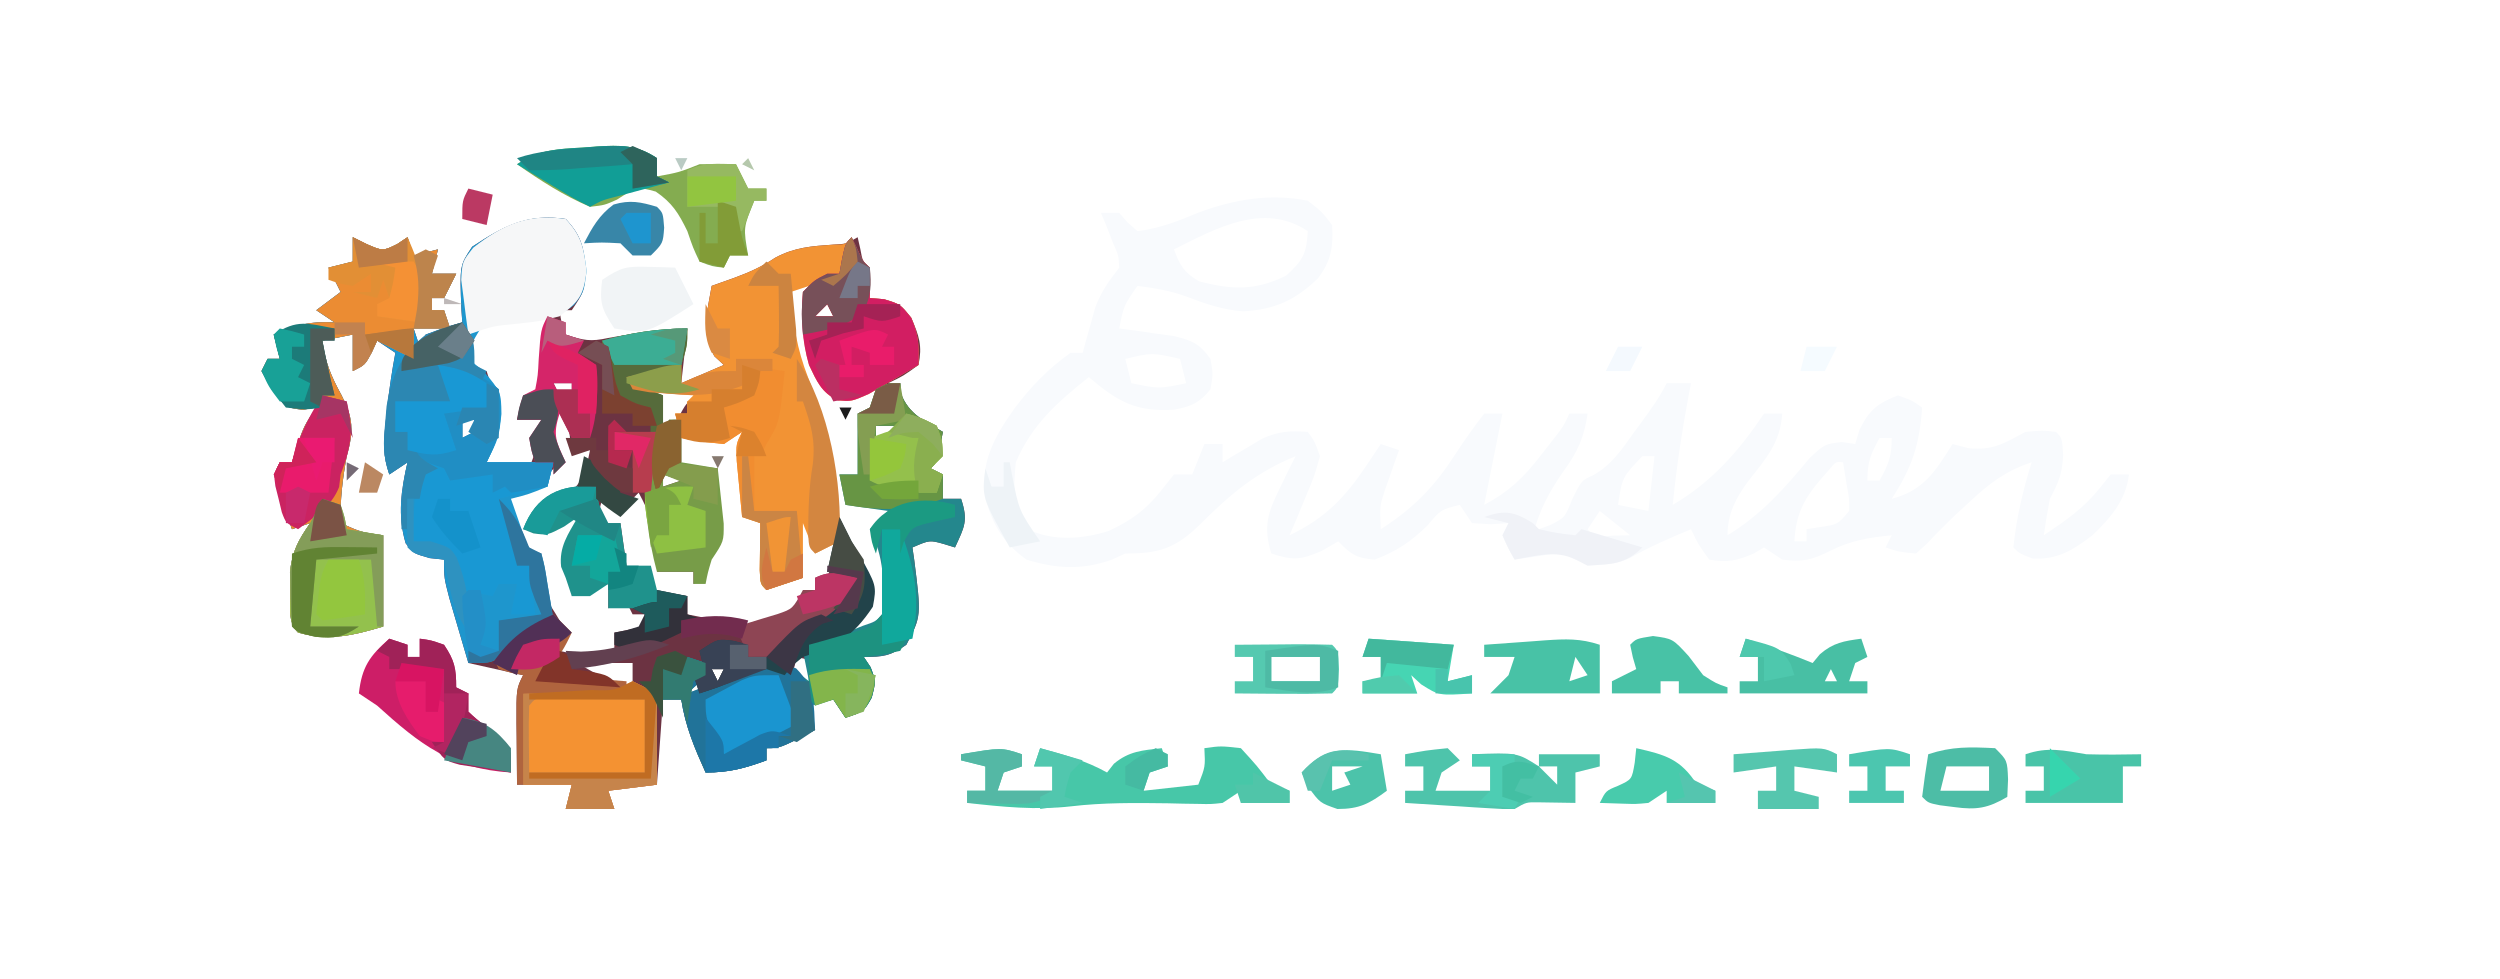 <?xml version="1.0" encoding="UTF-8"?>
<svg version="1.1" xmlns="http://www.w3.org/2000/svg" width="411" height="161">
<path d="M0 0 C2.679 2.852 2.977 4.732 3.312 8.625 C3 12 3 12 1 15 C0.34 15 -0.32 15 -1 15 C-0.733 16.985 -0.733 16.985 0 19 C2.925 19.975 4.081 20.201 7 19.562 C11.305 18.755 15.641 18.398 20 18 C19.67 20.97 19.34 23.94 19 27 C21.31 26.01 23.62 25.02 26 24 C25.484 23.526 24.969 23.051 24.438 22.562 C22.265 18.69 23.247 15.248 24 11 C25.217 10.567 26.434 10.134 27.688 9.688 C30.224 8.752 32.172 7.885 34.438 6.375 C37.645 4.654 40.417 4.465 44.012 4.211 C46.073 4.11 46.073 4.11 48 3 C48.217 3.959 48.217 3.959 48.438 4.938 C48.81 6.975 48.81 6.975 50 8 C50.041 9.666 50.043 11.334 50 13 C50.763 13.062 51.526 13.124 52.312 13.188 C55 14 55 14 56.812 16.25 C58.094 19.217 58.668 20.829 58 24 C55.5 25.812 55.5 25.812 53 27 C53.66 27 54.32 27 55 27 C55.041 27.578 55.083 28.155 55.125 28.75 C56.441 32.133 58.966 33.192 62 35 C61.125 39.875 61.125 39.875 60 41 C60.66 41.33 61.32 41.66 62 42 C62 43.32 62 44.64 62 46 C62.99 46 63.98 46 65 46 C66.208 49.623 65.543 50.641 64 54 C63.402 53.814 62.804 53.629 62.188 53.438 C59.836 52.779 59.836 52.779 57 54 C57.095 54.652 57.191 55.305 57.289 55.977 C58.471 65.294 58.471 65.294 56 70 C53.41 71.838 52.215 72 49 72 C49.371 72.557 49.742 73.114 50.125 73.688 C51 76 51 76 50.312 78.688 C49 81 49 81 46 82 C45.34 81.01 44.68 80.02 44 79 C42.68 79.33 41.36 79.66 40 80 C40.33 81.32 40.66 82.64 41 84 C35.25 87 35.25 87 33 87 C33 87.66 33 88.32 33 89 C29.38 90.316 26.904 91 23 91 C21.188 86.981 19.665 83.389 19 79 C18.01 79 17.02 79 16 79 C15.67 83.62 15.34 88.24 15 93 C12.36 93.33 9.72 93.66 7 94 C7.33 94.99 7.66 95.98 8 97 C5.36 97 2.72 97 0 97 C0.495 95.02 0.495 95.02 1 93 C-1.97 93 -4.94 93 -8 93 C-8.027 90.375 -8.047 87.75 -8.062 85.125 C-8.071 84.379 -8.079 83.632 -8.088 82.863 C-8.113 77.227 -8.113 77.227 -7 75 C-9.97 74.34 -12.94 73.68 -16 73 C-16.672 70.731 -17.337 68.46 -18 66.188 C-18.371 64.923 -18.742 63.658 -19.125 62.355 C-20 59 -20 59 -20 56 C-20.784 55.917 -21.567 55.835 -22.375 55.75 C-25 55 -25 55 -26.312 53.312 C-27.662 48.774 -27.069 44.542 -26 40 C-26.99 40.66 -27.98 41.32 -29 42 C-30.073 38.782 -29.966 37.023 -29.625 33.688 C-29.526 32.716 -29.426 31.744 -29.324 30.742 C-28.977 27.808 -28.549 24.903 -28 22 C-28.99 21.34 -29.98 20.68 -31 20 C-31.289 20.639 -31.578 21.279 -31.875 21.938 C-33 24 -33 24 -35 25 C-35 23.02 -35 21.04 -35 19 C-36.65 19.33 -38.3 19.66 -40 20 C-39.57 23.442 -38.539 25.947 -36.875 28.938 C-34.909 32.72 -34.818 34.818 -36 39 C-36.686 42.736 -37.112 46.199 -37 50 C-33.614 51.509 -33.614 51.509 -30 52 C-30 56.95 -30 61.9 -30 67 C-35.12 68.501 -38.712 69.419 -44 68 C-45.786 66.214 -45.215 63.663 -45.25 61.25 C-45.289 59.68 -45.289 59.68 -45.328 58.078 C-44.963 54.652 -43.964 52.791 -42 50 C-43.485 50.495 -43.485 50.495 -45 51 C-45.53 49.545 -46.049 48.086 -46.562 46.625 C-46.853 45.813 -47.143 45.001 -47.441 44.164 C-48 42 -48 42 -47 40 C-46.34 40 -45.68 40 -45 40 C-44.567 38.608 -44.567 38.608 -44.125 37.188 C-43 34 -43 34 -41 31 C-41.742 31.124 -42.485 31.247 -43.25 31.375 C-46 31 -46 31 -48.312 28 C-48.869 27.01 -49.426 26.02 -50 25 C-49.67 24.34 -49.34 23.68 -49 23 C-48.34 23 -47.68 23 -47 23 C-47.33 21.68 -47.66 20.36 -48 19 C-44.492 17.396 -41.856 16.78 -38 17 C-38.99 16.34 -39.98 15.68 -41 15 C-39.68 14.01 -38.36 13.02 -37 12 C-37.66 10.68 -38.32 9.36 -39 8 C-37.68 7.67 -36.36 7.34 -35 7 C-35 5.68 -35 4.36 -35 3 C-34.258 3.371 -33.515 3.743 -32.75 4.125 C-30.057 5.295 -30.057 5.295 -27.688 4.125 C-27.131 3.754 -26.574 3.382 -26 3 C-25.67 3.99 -25.34 4.98 -25 6 C-23.68 5.67 -22.36 5.34 -21 5 C-21.33 6.32 -21.66 7.64 -22 9 C-20.68 9 -19.36 9 -18 9 C-18.66 10.32 -19.32 11.64 -20 13 C-20.66 13 -21.32 13 -22 13 C-22 13.66 -22 14.32 -22 15 C-21.34 15 -20.68 15 -20 15 C-19.67 15.99 -19.34 16.98 -19 18 C-20.98 18 -22.96 18 -25 18 C-24.67 18.99 -24.34 19.98 -24 21 C-23.67 20.34 -23.34 19.68 -23 19 C-21.021 18.273 -19.02 17.602 -17 17 C-17.046 16.325 -17.093 15.649 -17.141 14.953 C-17.436 7.654 -17.436 7.654 -15.375 4.562 C-10.22 1.171 -6.332 -0.956 0 0 Z M37 10 C35.252 13.497 36.271 17.29 37 21 C37.909 23.67 38.935 26.279 39.961 28.906 C41.151 32.451 41.831 35.947 42.5 39.625 C43.472 44.862 44.754 49.301 47.07 54.078 C48.528 57.091 49.426 59.683 50 63 C48.625 65.938 48.625 65.938 47 68 C49.867 67.427 50.861 67.139 53 65 C53.661 60.055 53.309 55.474 51 51 C52.32 49.68 53.64 48.36 55 47 C52.03 46.67 49.06 46.34 46 46 C46 45.01 46 44.02 46 43 C47.485 42.505 47.485 42.505 49 42 C49 39.03 49 36.06 49 33 C49.66 32.67 50.32 32.34 51 32 C51 30.68 51 29.36 51 28 C48.69 28.33 46.38 28.66 44 29 C41.592 25.488 40.634 23.273 41 19 C40.34 19 39.68 19 39 19 C39.875 12.25 39.875 12.25 41 10 C39.68 10 38.36 10 37 10 Z M43 14 C42.34 14.66 41.68 15.32 41 16 C41.99 16 42.98 16 44 16 C43.67 15.34 43.34 14.68 43 14 Z M-8.875 16.25 C-9.759 16.296 -10.644 16.343 -11.555 16.391 C-14.633 17.158 -15.394 18.34 -17 21 C-16.34 22.32 -15.68 23.64 -15 25 C-14.34 25 -13.68 25 -13 25 C-11.399 29.803 -11.388 35.165 -13 40 C-10.69 40.33 -8.38 40.66 -6 41 C-4.53 37.089 -4.53 37.089 -4 33 C-5.32 33 -6.64 33 -8 33 C-7 30 -7 30 -4 28 C-3.415 25.114 -3.415 25.114 -3.312 21.875 C-3.247 20.779 -3.181 19.684 -3.113 18.555 C-3.076 17.712 -3.039 16.869 -3 16 C-4.965 16 -6.914 16.125 -8.875 16.25 Z M-2 27 C-1.67 27.66 -1.34 28.32 -1 29 C-0.34 29 0.32 29 1 29 C1 28.34 1 27.68 1 27 C0.01 27 -0.98 27 -2 27 Z M12 28 C13.32 28.33 14.64 28.66 16 29 C16 30.98 16 32.96 16 35 C18.176 34.179 18.176 34.179 18.875 32 C20 30 20 30 22.125 29.25 C22.744 29.168 23.363 29.085 24 29 C19.959 28.366 16.093 27.876 12 28 Z M-1 31 C-2.234 32.714 -2.234 32.714 -3 35 C-2.213 37.719 -2.213 37.719 -1 40 C-3.773 43.081 -6.063 44.688 -10 46 C-8.68 48.97 -7.36 51.94 -6 55 C-5.34 55 -4.68 55 -4 55 C-4.325 55.849 -4.325 55.849 -4.656 56.715 C-5.12 59.797 -4.151 60.968 -2.5 63.562 C-1.031 65.879 -1.031 65.879 0 68 C-0.33 68.99 -0.66 69.98 -1 71 C3.615 72.042 3.615 72.042 8 71 C8 70.01 8 69.02 8 68 C10.475 67.505 10.475 67.505 13 67 C13 66.34 13 65.68 13 65 C12.34 65 11.68 65 11 65 C10.67 64.34 10.34 63.68 10 63 C8.515 63.495 8.515 63.495 7 64 C7 62.68 7 61.36 7 60 C5.02 60.66 3.04 61.32 1 62 C1.33 60.68 1.66 59.36 2 58 C1.34 58 0.68 58 0 58 C0.588 54.976 1.227 51.982 2 49 C1.134 49.217 1.134 49.217 0.25 49.438 C-1.833 49.958 -3.917 50.479 -6 51 C-4.727 47.18 -3.058 46.975 0.344 45.184 C2.942 43.327 3.382 41.023 4 38 C3.01 38 2.02 38 1 38 C0.67 35.69 0.34 33.38 0 31 C-0.33 31 -0.66 31 -1 31 Z M4 32 C5 36 5 36 5 36 Z M-17 33 C-17 33.99 -17 34.98 -17 36 C-16.34 35.67 -15.68 35.34 -15 35 C-15 34.34 -15 33.68 -15 33 C-15.66 33 -16.32 33 -17 33 Z M51 34 C51 34.66 51 35.32 51 36 C52.65 35.67 54.3 35.34 56 35 C56 34.67 56 34.34 56 34 C54.35 34 52.7 34 51 34 Z M25.188 35.5 C22.735 36.061 20.508 36.07 18 36 C18 37.65 18 39.3 18 41 C20.31 41 22.62 41 25 41 C25 41.99 25 42.98 25 44 C24.01 44.495 24.01 44.495 23 45 C23.66 45 24.32 45 25 45 C25.25 52.625 25.25 52.625 23 56 C23 56.99 23 57.98 23 59 C22.34 59.33 21.68 59.66 21 60 C21 59.34 21 58.68 21 58 C19.02 58 17.04 58 15 58 C15.33 57.01 15.66 56.02 16 55 C15.021 51.461 13.74 48.231 12 45 C11.01 45.99 10.02 46.98 9 48 C8.01 47.34 7.02 46.68 6 46 C5.67 47.32 5.34 48.64 5 50 C5.99 50.495 5.99 50.495 7 51 C7.66 50.67 8.32 50.34 9 50 C9.33 52.31 9.66 54.62 10 57 C10.99 57.33 11.98 57.66 13 58 C13.33 58.99 13.66 59.98 14 61 C15.98 61.33 17.96 61.66 20 62 C20 62.99 20 63.98 20 65 C22.058 65.419 24.122 65.809 26.188 66.188 C27.336 66.408 28.485 66.628 29.668 66.855 C34.279 67.055 36.43 65.354 39.812 62.438 C41.212 61.054 41.212 61.054 41 59 C41.66 59 42.32 59 43 59 C43.66 57.02 44.32 55.04 45 53 C43.68 53.33 42.36 53.66 41 54 C40.34 52.02 39.68 50.04 39 48 C38.67 48 38.34 48 38 48 C37.875 53.578 37.875 53.578 39 59 C36.03 59.495 36.03 59.495 33 60 C32.951 59.29 32.902 58.579 32.852 57.848 C32.777 56.929 32.702 56.009 32.625 55.062 C32.555 54.146 32.486 53.229 32.414 52.285 C32.277 51.531 32.141 50.777 32 50 C31.34 49.67 30.68 49.34 30 49 C29.586 45.84 29.586 45.84 29.375 41.938 C29.3 40.647 29.225 39.357 29.148 38.027 C29.099 37.028 29.05 36.029 29 35 C27.008 34.911 27.008 34.911 25.188 35.5 Z M58 37 C59 39 59 39 59 39 Z M14 39 C15 41 15 41 15 41 Z M16 42 C16 42.66 16 43.32 16 44 C16.99 43.67 17.98 43.34 19 43 C18.01 42.67 17.02 42.34 16 42 Z M38 72 C37.67 73.32 37.34 74.64 37 76 C37.99 76 38.98 76 40 76 C40 75.34 40 74.68 40 74 C40.66 73.67 41.32 73.34 42 73 C40.68 72.67 39.36 72.34 38 72 Z M2 73 C4.986 74.991 7.597 75.941 11 77 C11 75.68 11 74.36 11 73 C8.03 73 5.06 73 2 73 Z M24 74 C24.33 74.66 24.66 75.32 25 76 C25.33 75.34 25.66 74.68 26 74 C25.34 74 24.68 74 24 74 Z M20 76 C20 76.66 20 77.32 20 78 C20.66 78 21.32 78 22 78 C22 77.34 22 76.68 22 76 C21.34 76 20.68 76 20 76 Z " fill="#6C3342" transform="translate(93,36)"/>
<path d="M0 0 C2.336 1.82 2.336 1.82 4 4 C4.199 7.586 3.876 9.842 1.676 12.75 C-2.059 16.372 -5.48 17.91 -10.668 18.184 C-13.98 17.923 -16.827 16.956 -19.914 15.77 C-22.565 14.792 -25.205 14.358 -28 14 C-30.259 17.254 -30.259 17.254 -31 21 C-29.753 21.164 -29.753 21.164 -28.48 21.332 C-27.394 21.491 -26.307 21.649 -25.188 21.812 C-24.109 21.963 -23.03 22.114 -21.918 22.27 C-18.913 23.022 -17.787 23.521 -16 26 C-15.562 28.5 -15.562 28.5 -16 31 C-17.771 33.233 -19.238 33.866 -22.023 34.355 C-28.269 34.75 -31.297 33.003 -36 29 C-41.223 33.171 -45.339 36.791 -48 43 C-48.429 47.22 -48.462 50.444 -46 54 C-41.961 56.019 -37.044 55.637 -32.805 54.316 C-29.174 52.653 -26.677 50.885 -24.188 47.75 C-23.105 46.389 -23.105 46.389 -22 45 C-21.01 45 -20.02 45 -19 45 C-18.34 43.35 -17.68 41.7 -17 40 C-16.01 40 -15.02 40 -14 40 C-14 40.99 -14 41.98 -14 43 C-13.408 42.639 -12.817 42.278 -12.207 41.906 C-11.417 41.442 -10.627 40.978 -9.812 40.5 C-9.035 40.036 -8.258 39.572 -7.457 39.094 C-4.759 37.893 -2.919 37.793 0 38 C1.148 39.578 1.148 39.578 2 42 C1.102 45.234 1.102 45.234 -0.375 48.75 C-0.857 49.92 -1.339 51.091 -1.836 52.297 C-2.22 53.189 -2.604 54.081 -3 55 C3.117 52.064 6.276 48.615 10 43 C10.66 42.01 11.32 41.02 12 40 C13.485 40.495 13.485 40.495 15 41 C14.783 41.603 14.567 42.207 14.344 42.828 C14.065 43.627 13.787 44.427 13.5 45.25 C13.222 46.039 12.943 46.828 12.656 47.641 C11.821 50.234 11.821 50.234 12 54 C17.443 50.494 20.754 47.093 24.25 41.688 C25.762 39.366 27.299 37.197 29 35 C29.99 35 30.98 35 32 35 C31 40 30 45 29 50 C33.034 47.863 35.469 45.541 38.25 41.938 C38.936 41.06 39.622 40.182 40.328 39.277 C42.01 37.121 42.01 37.121 43 35 C43.99 35 44.98 35 46 35 C45.446 38.889 44.367 41.276 42.062 44.438 C39.673 47.865 38.049 50.909 37 55 C37.33 54.67 37.66 54.34 38 54 C38.619 53.773 39.237 53.546 39.875 53.312 C42.289 52.079 42.289 52.079 43.5 49 C45 46 45 46 46.801 45.188 C49.944 43.49 51.652 40.844 53.688 38 C54.09 37.453 54.493 36.907 54.908 36.344 C56.417 34.282 57.855 32.289 59 30 C60.32 30 61.64 30 63 30 C62.867 30.69 62.734 31.379 62.598 32.09 C61.477 38.053 60.594 43.961 60 50 C66.394 46.257 70.906 41.142 75 35 C75.99 35 76.98 35 78 35 C77.701 39.784 75.28 42.453 72.434 46.07 C70.356 48.867 69 51.491 69 55 C74.642 51.551 78.311 47.364 82.535 42.266 C85 40 85 40 87.809 39.672 C88.532 39.78 89.255 39.888 90 40 C90.34 38.855 90.34 38.855 90.688 37.688 C92.3 34.386 93.614 33.371 97 32 C99.312 32.812 99.312 32.812 101 34 C100.568 40.152 99.346 43.819 96 49 C101.295 47.638 103.237 44.397 106 40 C106.866 40.227 107.733 40.454 108.625 40.688 C112.732 41.068 114.418 39.905 118 38 C120.812 37.75 120.812 37.75 123 38 C124 39 124 39 124.188 41.812 C124 44.996 123.452 46.267 122 49 C121.617 50.991 121.274 52.991 121 55 C124.636 52.553 127.505 50.618 130.25 47.188 C130.827 46.466 131.405 45.744 132 45 C132.99 45 133.98 45 135 45 C134.509 49.251 131.984 52.131 129 55 C125.85 57.409 123.219 59.08 119.125 58.812 C117 58 117 58 116 57 C116.487 52.126 117.573 47.661 119 43 C114.802 44.397 112.164 46.373 108.938 49.375 C108.101 50.146 107.264 50.917 106.402 51.711 C104.844 53.196 103.327 54.726 101.863 56.305 C101.248 56.864 100.634 57.424 100 58 C97.25 57.75 97.25 57.75 95 57 C95.33 56.34 95.66 55.68 96 55 C92.204 55.38 89.307 55.846 85.875 57.562 C82.868 59.066 81.3 59.446 78 59 C77.01 58.34 76.02 57.68 75 57 C74.443 57.33 73.886 57.66 73.312 58 C70.562 59.189 68.96 59.531 66 59 C64.188 56.5 64.188 56.5 63 54 C59.517 55.463 56.221 56.873 52.938 58.75 C49.428 60.244 47.633 59.991 44 59 C43.34 58.67 42.68 58.34 42 58 C40.01 58.097 40.01 58.097 37.875 58.438 C36.596 58.623 35.318 58.809 34 59 C32.938 57.125 32.938 57.125 32 55 C32.495 54.01 32.495 54.01 33 53 C32.051 53.062 31.102 53.124 30.125 53.188 C29.094 53.126 28.062 53.064 27 53 C26.34 52.01 25.68 51.02 25 50 C21.844 50.797 21.844 50.797 19.688 53.375 C16.893 56.104 14.637 57.607 11 59 C7.928 58.744 7.214 58.214 5 56 C4.113 56.516 3.226 57.031 2.312 57.562 C-1.2 59.087 -2.447 59.149 -6 58 C-7.356 53.558 -6.591 51.294 -4.562 47.188 C-4.089 46.212 -3.616 45.236 -3.129 44.23 C-2.756 43.494 -2.384 42.758 -2 42 C-8.467 44.612 -12.833 48.324 -17.698 53.202 C-21.778 57.184 -24.439 58 -30 58 C-31.083 58.495 -31.083 58.495 -32.188 59 C-37.134 60.759 -41.34 60.511 -46.25 59 C-50.037 56.246 -51.705 53.48 -53 49 C-53.848 42.979 -51.663 39.049 -48.25 34.188 C-45.502 30.553 -42.724 27.645 -39 25 C-38.34 25 -37.68 25 -37 25 C-36.818 24.325 -36.636 23.649 -36.449 22.953 C-36.198 22.061 -35.946 21.169 -35.688 20.25 C-35.444 19.368 -35.2 18.487 -34.949 17.578 C-33.978 14.94 -32.703 13.209 -31 11 C-31.104 8.997 -31.104 8.997 -32 7 C-32.351 6.093 -32.701 5.185 -33.062 4.25 C-33.527 3.136 -33.527 3.136 -34 2 C-33.01 2 -32.02 2 -31 2 C-30.319 2.773 -30.319 2.773 -29.625 3.562 C-29.089 4.037 -28.552 4.511 -28 5 C-24.367 4.553 -21.292 3.349 -17.938 1.938 C-12.095 -0.224 -6.176 -1.248 0 0 Z M-22 8 C-21.027 10.654 -20.342 11.799 -17.875 13.25 C-12.382 14.683 -8.605 14.788 -3.562 12.312 C-0.779 9.801 -0.204 8.677 0 5 C-7.241 0.173 -14.999 4.5 -22 8 Z M-30 26 C-29.67 27.32 -29.34 28.64 -29 30 C-24.469 30.934 -24.469 30.934 -20 30 C-20.33 28.68 -20.66 27.36 -21 26 C-25.615 24.958 -25.615 24.958 -30 26 Z M94 39 C92.539 41.647 92 42.894 92 46 C92.66 46 93.32 46 94 46 C95.461 43.353 96 42.106 96 39 C95.34 39 94.68 39 94 39 Z M55 42 C51.697 45.452 51.697 45.452 51 50 C53.475 50.495 53.475 50.495 56 51 C56.33 48.03 56.66 45.06 57 42 C56.34 42 55.68 42 55 42 Z M85.625 44.32 C82.204 48.12 80.259 50.687 80 56 C80.66 56 81.32 56 82 56 C82 55.34 82 54.68 82 54 C82.784 53.876 83.567 53.752 84.375 53.625 C87.141 53.209 87.141 53.209 89 51 C89.024 49.007 89.024 49.007 88.625 46.875 C88.419 45.596 88.213 44.318 88 43 C86.803 42.885 86.803 42.885 85.625 44.32 Z M48 51 C47.01 52.485 47.01 52.485 46 54 C47.125 55.356 47.125 55.356 50.062 55.062 C51.032 55.042 52.001 55.021 53 55 C51.35 53.68 49.7 52.36 48 51 Z " fill="#F8FAFD" transform="translate(215,33)"/>
<path d="M0 0 C2.631 2.801 2.97 4.758 3.438 8.562 C3 12 3 12 1.387 14.156 C-2.416 17.094 -6.432 16.842 -11.102 17.215 C-12.058 17.474 -13.015 17.733 -14 18 C-15.481 20.46 -15.481 20.46 -16 23 C-15.175 23.66 -14.35 24.32 -13.5 25 C-10.623 28.452 -10.623 28.452 -10.562 32.062 C-11 36 -11 36 -13 40 C-9.37 40 -5.74 40 -2 40 C-2.33 41.32 -2.66 42.64 -3 44 C-6.062 45.25 -6.062 45.25 -9 46 C-8.55 47.316 -8.09 48.627 -7.625 49.938 C-7.242 51.034 -7.242 51.034 -6.852 52.152 C-6.147 54.187 -6.147 54.187 -4 55 C-3.438 57.188 -3.438 57.188 -3 60 C-2.814 61.093 -2.629 62.186 -2.438 63.312 C-2.293 64.199 -2.149 65.086 -2 66 C-2.908 66.412 -3.815 66.825 -4.75 67.25 C-8.019 68.8 -8.019 68.8 -10.125 71.188 C-12 73 -12 73 -16 73 C-16.672 70.731 -17.337 68.46 -18 66.188 C-18.371 64.923 -18.742 63.658 -19.125 62.355 C-20 59 -20 59 -20 56 C-20.784 55.917 -21.567 55.835 -22.375 55.75 C-25 55 -25 55 -26.312 53.312 C-27.662 48.774 -27.069 44.542 -26 40 C-26.99 40.66 -27.98 41.32 -29 42 C-30.073 38.782 -29.966 37.023 -29.625 33.688 C-29.526 32.716 -29.426 31.744 -29.324 30.742 C-28.977 27.808 -28.549 24.903 -28 22 C-28.99 21.34 -29.98 20.68 -31 20 C-31.289 20.639 -31.578 21.279 -31.875 21.938 C-33 24 -33 24 -35 25 C-35 23.02 -35 21.04 -35 19 C-36.65 19.33 -38.3 19.66 -40 20 C-39.57 23.442 -38.539 25.947 -36.875 28.938 C-34.909 32.72 -34.818 34.818 -36 39 C-36.686 42.736 -37.112 46.199 -37 50 C-33.614 51.509 -33.614 51.509 -30 52 C-30 56.95 -30 61.9 -30 67 C-35.12 68.501 -38.712 69.419 -44 68 C-45.786 66.214 -45.215 63.663 -45.25 61.25 C-45.289 59.68 -45.289 59.68 -45.328 58.078 C-44.963 54.652 -43.964 52.791 -42 50 C-43.485 50.495 -43.485 50.495 -45 51 C-45.53 49.545 -46.049 48.086 -46.562 46.625 C-46.853 45.813 -47.143 45.001 -47.441 44.164 C-48 42 -48 42 -47 40 C-46.34 40 -45.68 40 -45 40 C-44.567 38.608 -44.567 38.608 -44.125 37.188 C-43 34 -43 34 -41 31 C-41.742 31.124 -42.485 31.247 -43.25 31.375 C-46 31 -46 31 -48.312 28 C-48.869 27.01 -49.426 26.02 -50 25 C-49.67 24.34 -49.34 23.68 -49 23 C-48.34 23 -47.68 23 -47 23 C-47.33 21.68 -47.66 20.36 -48 19 C-44.492 17.396 -41.856 16.78 -38 17 C-38.99 16.34 -39.98 15.68 -41 15 C-39.68 14.01 -38.36 13.02 -37 12 C-37.66 10.68 -38.32 9.36 -39 8 C-37.68 7.67 -36.36 7.34 -35 7 C-35 5.68 -35 4.36 -35 3 C-34.258 3.371 -33.515 3.743 -32.75 4.125 C-30.057 5.295 -30.057 5.295 -27.688 4.125 C-27.131 3.754 -26.574 3.382 -26 3 C-25.67 3.99 -25.34 4.98 -25 6 C-23.68 5.67 -22.36 5.34 -21 5 C-21.33 6.32 -21.66 7.64 -22 9 C-20.68 9 -19.36 9 -18 9 C-18.66 10.32 -19.32 11.64 -20 13 C-20.66 13 -21.32 13 -22 13 C-22 13.66 -22 14.32 -22 15 C-21.34 15 -20.68 15 -20 15 C-19.67 15.99 -19.34 16.98 -19 18 C-20.98 18 -22.96 18 -25 18 C-24.67 18.99 -24.34 19.98 -24 21 C-23.67 20.34 -23.34 19.68 -23 19 C-21.021 18.273 -19.02 17.602 -17 17 C-17.046 16.325 -17.093 15.649 -17.141 14.953 C-17.436 7.654 -17.436 7.654 -15.375 4.562 C-10.22 1.171 -6.332 -0.956 0 0 Z M-17 33 C-17 33.99 -17 34.98 -17 36 C-16.34 35.67 -15.68 35.34 -15 35 C-15 34.34 -15 33.68 -15 33 C-15.66 33 -16.32 33 -17 33 Z " fill="#1E96CD" transform="translate(93,36)"/>
<path d="M0 0 C0.309 0.639 0.619 1.279 0.938 1.938 C1.835 3.936 1.835 3.936 3 5 C3.041 6.666 3.043 8.334 3 10 C3.763 10.062 4.526 10.124 5.312 10.188 C8 11 8 11 9.812 13.25 C11.058 16.135 11.099 17.909 11 21 C9.259 22.036 7.507 23.053 5.75 24.062 C4.288 24.915 4.288 24.915 2.797 25.785 C0 27 0 27 -2.254 26.824 C-4.979 25.538 -5.726 23.668 -7 21 C-8.156 17.007 -8.159 13.141 -8 9 C-7.67 8.67 -7.34 8.34 -7 8 C-7.99 8.33 -8.98 8.66 -10 9 C-9.665 14.108 -8.999 18.354 -7.125 23.125 C-3.844 31.615 -1.72 40.872 -2 50 C-3.32 50.66 -4.64 51.32 -6 52 C-6.66 50.35 -7.32 48.7 -8 47 C-8 49.97 -8 52.94 -8 56 C-9.98 56.66 -11.96 57.32 -14 58 C-15 57 -15 57 -15.098 54.715 C-15.086 53.798 -15.074 52.882 -15.062 51.938 C-15.053 51.018 -15.044 50.099 -15.035 49.152 C-15.024 48.442 -15.012 47.732 -15 47 C-16.485 46.505 -16.485 46.505 -18 46 C-18.195 44.042 -18.38 42.084 -18.562 40.125 C-18.667 39.034 -18.771 37.944 -18.879 36.82 C-19 34 -19 34 -18 32 C-18.99 32.66 -19.98 33.32 -21 34 C-24.688 33.625 -24.688 33.625 -28 33 C-28.33 31.68 -28.66 30.36 -29 29 C-28.34 29 -27.68 29 -27 29 C-27 28.34 -27 27.68 -27 27 C-26.67 26.67 -26.34 26.34 -26 26 C-26.71 25.951 -27.421 25.902 -28.152 25.852 C-29.071 25.777 -29.991 25.702 -30.938 25.625 C-31.854 25.555 -32.771 25.486 -33.715 25.414 C-34.469 25.277 -35.223 25.141 -36 25 C-36.33 24.34 -36.66 23.68 -37 23 C-34.03 22.34 -31.06 21.68 -28 21 C-28 21.99 -28 22.98 -28 24 C-25.69 23.01 -23.38 22.02 -21 21 C-21.516 20.526 -22.031 20.051 -22.562 19.562 C-24.735 15.69 -23.753 12.248 -23 8 C-21.783 7.567 -20.566 7.134 -19.312 6.688 C-16.776 5.752 -14.828 4.885 -12.562 3.375 C-9.33 1.64 -6.514 1.463 -2.891 1.211 C-0.99 1.198 -0.99 1.198 0 0 Z M-4 11 C-4.66 11.66 -5.32 12.32 -6 13 C-5.01 13 -4.02 13 -3 13 C-3.33 12.34 -3.66 11.68 -4 11 Z " fill="#F29334" transform="translate(140,39)"/>
<path d="M0 0 C1.114 0.557 1.114 0.557 2.25 1.125 C4.943 2.295 4.943 2.295 7.312 1.125 C7.869 0.754 8.426 0.383 9 0 C9.33 0.99 9.66 1.98 10 3 C11.32 2.67 12.64 2.34 14 2 C13.67 3.32 13.34 4.64 13 6 C14.32 6 15.64 6 17 6 C16.34 7.32 15.68 8.64 15 10 C14.34 10 13.68 10 13 10 C13 10.66 13 11.32 13 12 C13.66 12 14.32 12 15 12 C15.33 12.99 15.66 13.98 16 15 C14.02 15 12.04 15 10 15 C10 16.65 10 18.3 10 20 C8 19 6 18 4 17 C3.711 17.639 3.422 18.279 3.125 18.938 C2 21 2 21 0 22 C0 20.02 0 18.04 0 16 C-1.65 16.33 -3.3 16.66 -5 17 C-4.57 20.442 -3.539 22.947 -1.875 25.938 C0.091 29.72 0.182 31.818 -1 36 C-1.686 39.736 -2.112 43.199 -2 47 C1.386 48.509 1.386 48.509 5 49 C5 53.95 5 58.9 5 64 C-0.12 65.501 -3.712 66.419 -9 65 C-10.786 63.214 -10.215 60.663 -10.25 58.25 C-10.289 56.68 -10.289 56.68 -10.328 55.078 C-9.963 51.652 -8.964 49.791 -7 47 C-8.485 47.495 -8.485 47.495 -10 48 C-10.53 46.545 -11.049 45.086 -11.562 43.625 C-11.853 42.813 -12.143 42.001 -12.441 41.164 C-13 39 -13 39 -12 37 C-11.34 37 -10.68 37 -10 37 C-9.567 35.608 -9.567 35.608 -9.125 34.188 C-8 31 -8 31 -6 28 C-6.742 28.124 -7.485 28.247 -8.25 28.375 C-11 28 -11 28 -13.312 25 C-13.869 24.01 -14.426 23.02 -15 22 C-14.67 21.34 -14.34 20.68 -14 20 C-13.34 20 -12.68 20 -12 20 C-12.33 18.68 -12.66 17.36 -13 16 C-9.492 14.396 -6.856 13.78 -3 14 C-3.99 13.34 -4.98 12.68 -6 12 C-4.68 11.01 -3.36 10.02 -2 9 C-2.66 7.68 -3.32 6.36 -4 5 C-2.68 4.67 -1.36 4.34 0 4 C0 2.68 0 1.36 0 0 Z " fill="#EB8C33" transform="translate(58,39)"/>
<path d="M0 0 C0.041 0.578 0.083 1.155 0.125 1.75 C1.441 5.133 3.966 6.192 7 8 C6.125 12.875 6.125 12.875 5 14 C5.66 14.33 6.32 14.66 7 15 C7 16.32 7 17.64 7 19 C7.99 19 8.98 19 10 19 C11.208 22.623 10.543 23.641 9 27 C8.402 26.814 7.804 26.629 7.188 26.438 C4.836 25.779 4.836 25.779 2 27 C2.095 27.652 2.191 28.305 2.289 28.977 C3.471 38.294 3.471 38.294 1 43 C-1.59 44.838 -2.785 45 -6 45 C-5.629 45.557 -5.258 46.114 -4.875 46.688 C-4 49 -4 49 -4.688 51.688 C-6 54 -6 54 -9 55 C-9.66 54.01 -10.32 53.02 -11 52 C-12.98 52.495 -12.98 52.495 -15 53 C-14.67 54.32 -14.34 55.64 -14 57 C-19.75 60 -19.75 60 -22 60 C-22 60.66 -22 61.32 -22 62 C-25.62 63.316 -28.096 64 -32 64 C-33.812 59.981 -35.335 56.389 -36 52 C-36.99 52 -37.98 52 -39 52 C-39 50.35 -39 48.7 -39 47 C-38.01 47 -37.02 47 -36 47 C-35.67 46.34 -35.34 45.68 -35 45 C-34.01 45.33 -33.02 45.66 -32 46 C-32 48 -32 48 -33.5 49.625 C-34.242 50.306 -34.242 50.306 -35 51 C-33.237 50.319 -33.237 50.319 -31.438 49.625 C-29.959 49.082 -28.48 48.54 -27 48 C-25.783 47.546 -24.566 47.093 -23.312 46.625 C-20 46 -20 46 -17.062 47.375 C-16.382 47.911 -15.701 48.447 -15 49 C-15.495 46.525 -15.495 46.525 -16 44 C-12.72 42.585 -9.451 41.177 -6.125 39.875 C-4.053 39.181 -4.053 39.181 -3 38 C-2.554 32.982 -2.65 28.554 -5 24 C-4.01 23.01 -3.02 22.02 -2 21 C-4.31 20.67 -6.62 20.34 -9 20 C-9.495 17.525 -9.495 17.525 -10 15 C-9.01 15 -8.02 15 -7 15 C-7 13.907 -7 12.814 -7 11.688 C-7 9.458 -7 7.229 -7 5 C-6.34 4.67 -5.68 4.34 -5 4 C-4.67 3.01 -4.34 2.02 -4 1 C-2 0 -2 0 0 0 Z M-4 7 C-4 7.66 -4 8.32 -4 9 C-2.35 8.67 -0.7 8.34 1 8 C1 7.67 1 7.34 1 7 C-0.65 7 -2.3 7 -4 7 Z M3 10 C4 12 4 12 4 12 Z " fill="#24878D" transform="translate(148,63)"/>
<path d="M0 0 C3.951 0.564 6.976 1.322 10 4 C10.585 9.267 10.403 11.193 8 16 C11.63 16 15.26 16 19 16 C18.67 17.32 18.34 18.64 18 20 C15.36 20.66 12.72 21.32 10 22 C10.217 22.626 10.433 23.253 10.656 23.898 C10.935 24.716 11.213 25.533 11.5 26.375 C11.778 27.187 12.057 27.999 12.344 28.836 C13 31 13 31 13 33 C13.66 33 14.32 33 15 33 C15.33 35.64 15.66 38.28 16 41 C14.68 41 13.36 41 12 41 C12.33 39.35 12.66 37.7 13 36 C12.01 36 11.02 36 10 36 C9.67 36.66 9.34 37.32 9 38 C7.35 37.67 5.7 37.34 4 37 C3.794 36.051 3.587 35.102 3.375 34.125 C2.292 30.708 2.292 30.708 -1.125 29.625 C-2.548 29.316 -2.548 29.316 -4 29 C-4.178 24.452 -3.998 21.121 -2 17 C-2.743 16.35 -2.743 16.35 -3.5 15.688 C-5 14 -5 14 -5 11 C-5.66 11 -6.32 11 -7 11 C-7 9.35 -7 7.7 -7 6 C-4.03 6 -1.06 6 2 6 C1.34 4.02 0.68 2.04 0 0 Z M4 9 C4 9.99 4 10.98 4 12 C4.66 11.67 5.32 11.34 6 11 C6 10.34 6 9.68 6 9 C5.34 9 4.68 9 4 9 Z " fill="#1998D3" transform="translate(72,60)"/>
<path d="M0 0 C1.32 0.66 2.64 1.32 4 2 C4 6.95 4 11.9 4 17 C0.04 17.495 0.04 17.495 -4 18 C-3.67 18.99 -3.34 19.98 -3 21 C-5.64 21 -8.28 21 -11 21 C-10.67 19.68 -10.34 18.36 -10 17 C-12.64 17 -15.28 17 -18 17 C-18 12.05 -18 7.1 -18 2 C-16.177 1.909 -16.177 1.909 -14.316 1.816 C-12.732 1.732 -11.147 1.647 -9.562 1.562 C-8.76 1.523 -7.958 1.484 -7.131 1.443 C-3.248 1.595 -3.248 1.595 0 0 Z " fill="#F49232" transform="translate(104,112)"/>
<path d="M0 0 C0 2.812 0 2.812 -1 6 C-3.54 7.466 -6.171 8.265 -9 9 C-6.525 9.99 -6.525 9.99 -4 11 C-4 12.98 -4 14.96 -4 17 C-3.67 16.34 -3.34 15.68 -3 15 C-2.34 15 -1.68 15 -1 15 C-1 17.31 -1 19.62 -1 22 C0.98 22.33 2.96 22.66 5 23 C5.222 24.936 5.427 26.874 5.625 28.812 C5.799 30.431 5.799 30.431 5.977 32.082 C6 35 6 35 4 38 C3.367 40.113 3.367 40.113 3 42 C2.34 42 1.68 42 1 42 C1 41.34 1 40.68 1 40 C-0.98 40 -2.96 40 -5 40 C-5.758 37.174 -6.277 34.405 -6.625 31.5 C-6.72 30.747 -6.816 29.994 -6.914 29.219 C-7.004 26.903 -6.575 25.231 -6 23 C-5.934 21.251 -5.914 19.5 -5.938 17.75 C-5.947 16.858 -5.956 15.966 -5.965 15.047 C-5.976 14.371 -5.988 13.696 -6 13 C-7.176 12.845 -7.176 12.845 -8.375 12.688 C-11 12 -11 12 -13 9 C-13.394 6.676 -13.735 4.342 -14 2 C-9.419 0.717 -4.757 0 0 0 Z M-4 24 C-4 24.66 -4 25.32 -4 26 C-3.01 25.67 -2.02 25.34 -1 25 C-1.99 24.67 -2.98 24.34 -4 24 Z " fill="#779C48" transform="translate(113,54)"/>
<path d="M0 0 C0 0.99 0 1.98 0 3 C3.61 2.344 3.61 2.344 7 1 C9 0.96 11 0.957 13 1 C13.66 2.32 14.32 3.64 15 5 C15.99 5 16.98 5 18 5 C18 5.66 18 6.32 18 7 C17.34 7 16.68 7 16 7 C14.187 11.431 14.187 11.431 15 16 C14.01 16 13.02 16 12 16 C11.67 16.66 11.34 17.32 11 18 C9.125 17.812 9.125 17.812 7 17 C5.938 14.75 5.938 14.75 5 12 C3.56 9.051 2.528 7.362 -0.188 5.5 C-3.232 4.668 -3.232 4.668 -6.562 6.812 C-8.598 7.727 -8.598 7.727 -11 8 C-15.34 6.157 -19.142 3.694 -23 1 C-19.35 -1.434 -16.305 -1.515 -12.062 -1.75 C-11.346 -1.805 -10.63 -1.861 -9.893 -1.918 C-6.051 -2.153 -3.247 -2.204 0 0 Z " fill="#84AC50" transform="translate(108,26)"/>
<path d="M0 0 C0.309 0.639 0.619 1.279 0.938 1.938 C1.835 3.936 1.835 3.936 3 5 C3.041 6.666 3.043 8.334 3 10 C3.763 10.062 4.526 10.124 5.312 10.188 C8 11 8 11 9.812 13.25 C11.058 16.135 11.099 17.909 11 21 C9.259 22.036 7.507 23.053 5.75 24.062 C4.775 24.631 3.801 25.199 2.797 25.785 C0 27 0 27 -2.254 26.824 C-4.979 25.538 -5.726 23.668 -7 21 C-8.156 17.007 -8.383 13.137 -8 9 C-6.125 7.062 -6.125 7.062 -4 6 C-3.34 6 -2.68 6 -2 6 C-1.856 5.196 -1.711 4.391 -1.562 3.562 C-1 1 -1 1 0 0 Z M-4 11 C-4.66 11.66 -5.32 12.32 -6 13 C-5.01 13 -4.02 13 -3 13 C-3.33 12.34 -3.66 11.68 -4 11 Z " fill="#D21E62" transform="translate(140,39)"/>
<path d="M0 0 C0.99 0.33 1.98 0.66 3 1 C3 3 3 3 1.5 4.625 C1.005 5.079 0.51 5.532 0 6 C1.176 5.546 2.351 5.093 3.562 4.625 C5.041 4.082 6.52 3.54 8 3 C9.217 2.546 10.434 2.092 11.688 1.625 C15 1 15 1 17.875 1.875 C21.033 5.033 20.784 7.602 21 12 C15.25 15 15.25 15 13 15 C13 15.66 13 16.32 13 17 C9.38 18.316 6.904 19 3 19 C1.188 14.981 -0.335 11.389 -1 7 C-1.99 7 -2.98 7 -4 7 C-4 5.35 -4 3.7 -4 2 C-3.01 2 -2.02 2 -1 2 C-0.67 1.34 -0.34 0.68 0 0 Z " fill="#217399" transform="translate(113,108)"/>
<path d="M0 0 C2.631 2.801 2.97 4.758 3.438 8.562 C2.914 12.676 2.217 13.494 -1 16 C-4.164 16.793 -4.164 16.793 -7.625 17.188 C-11.962 17.592 -11.962 17.592 -16 19 C-16.277 17.087 -16.52 15.169 -16.75 13.25 C-16.889 12.183 -17.028 11.115 -17.172 10.016 C-17 7 -17 7 -15.191 4.719 C-10.362 0.931 -6.209 -0.937 0 0 Z " fill="#F6F7F8" transform="translate(93,36)"/>
<path d="M0 0 C0 0.66 0 1.32 0 2 C-0.99 2.33 -1.98 2.66 -3 3 C-3.33 3.99 -3.66 4.98 -4 6 C-1.03 6 1.94 6 5 6 C5 4.68 5 3.36 5 2 C4.01 2 3.02 2 2 2 C2.33 1.01 2.66 0.02 3 -1 C6.866 0.041 10.495 1.037 14 3 C14.371 2.526 14.742 2.051 15.125 1.562 C17.626 -0.522 19.816 -0.646 23 -1 C23.495 0.485 23.495 0.485 24 2 C23.01 2.33 22.02 2.66 21 3 C20.67 3.99 20.34 4.98 20 6 C24.455 5.505 24.455 5.505 29 5 C30.158 2.053 30.158 2.053 30 -1 C32.688 -1.375 32.688 -1.375 36 -1 C38.688 1.938 38.688 1.938 41 5 C41.99 5.33 42.98 5.66 44 6 C44 6.66 44 7.32 44 8 C41.36 8 38.72 8 36 8 C36 7.34 36 6.68 36 6 C35.01 6.66 34.02 7.32 33 8 C31.09 8.211 31.09 8.211 28.938 8.16 C28.146 8.149 27.355 8.137 26.539 8.125 C25.701 8.105 24.863 8.084 24 8.062 C18.641 7.986 13.396 7.936 8.062 8.562 C2.309 9.214 -3.265 8.651 -9 8 C-9 7.34 -9 6.68 -9 6 C-8.01 6 -7.02 6 -6 6 C-6 4.68 -6 3.36 -6 2 C-7.32 1.67 -8.64 1.34 -10 1 C-10 0.67 -10 0.34 -10 0 C-3.375 -1.125 -3.375 -1.125 0 0 Z " fill="#47C7A8" transform="translate(168,124)"/>
<path d="M0 0 C0.99 0.33 1.98 0.66 3 1 C3 1.66 3 2.32 3 3 C3.66 3 4.32 3 5 3 C5 2.01 5 1.02 5 0 C6.875 0.25 6.875 0.25 9 1 C10.721 3.582 11 4.849 11 8 C11.66 8.33 12.32 8.66 13 9 C13 9.99 13 10.98 13 12 C14.715 13.641 16.565 14.986 18.469 16.402 C20 18 20 18 20 22 C10.233 21.414 5.092 17.421 -2 11 C-2.99 10.34 -3.98 9.68 -5 9 C-4.521 4.686 -3.254 2.834 0 0 Z " fill="#CD1E67" transform="translate(64,105)"/>
<path d="M0 0 C0.99 0.33 1.98 0.66 3 1 C3.688 3.062 3.688 3.062 4 5 C6.97 5.495 6.97 5.495 10 6 C10 10.95 10 15.9 10 21 C4.88 22.501 1.288 23.419 -4 22 C-5.786 20.214 -5.215 17.663 -5.25 15.25 C-5.276 14.203 -5.302 13.157 -5.328 12.078 C-4.959 8.618 -3.96 6.834 -2 4 C-1.319 2.674 -0.647 1.343 0 0 Z " fill="#93C14D" transform="translate(53,82)"/>
<path d="M0 0 C3.951 0.564 6.976 1.322 10 4 C10.585 9.267 10.403 11.193 8 16 C11.63 16 15.26 16 19 16 C18.67 17.32 18.34 18.64 18 20 C16.009 20.381 14.007 20.713 12 21 C11.67 20.67 11.34 20.34 11 20 C10.34 20.33 9.68 20.66 9 21 C9 20.01 9 19.02 9 18 C6.69 18.33 4.38 18.66 2 19 C1.67 18.34 1.34 17.68 1 17 C0.175 16.711 -0.65 16.422 -1.5 16.125 C-4 15 -4 15 -4.812 12.875 C-4.874 12.256 -4.936 11.637 -5 11 C-5.66 11 -6.32 11 -7 11 C-7 9.35 -7 7.7 -7 6 C-4.03 6 -1.06 6 2 6 C1.34 4.02 0.68 2.04 0 0 Z M4 9 C4 9.99 4 10.98 4 12 C4.66 11.67 5.32 11.34 6 11 C6 10.34 6 9.68 6 9 C5.34 9 4.68 9 4 9 Z " fill="#208EC4" transform="translate(72,60)"/>
<path d="M0 0 C2.31 0.33 4.62 0.66 7 1 C6.149 9.507 6.149 9.507 4 13 C3.67 13.66 3.34 14.32 3 15 C2.67 15 2.34 15 2 15 C2 17.97 2 20.94 2 24 C4.31 24 6.62 24 9 24 C9.33 27.63 9.66 31.26 10 35 C8.02 35.66 6.04 36.32 4 37 C3 36 3 36 2.902 33.715 C2.914 32.798 2.926 31.882 2.938 30.938 C2.947 30.018 2.956 29.099 2.965 28.152 C2.976 27.442 2.988 26.732 3 26 C2.01 25.67 1.02 25.34 0 25 C-0.195 23.042 -0.38 21.084 -0.562 19.125 C-0.719 17.489 -0.719 17.489 -0.879 15.82 C-1 13 -1 13 0 11 C-0.99 11.66 -1.98 12.32 -3 13 C-6.688 12.625 -6.688 12.625 -10 12 C-10.33 10.68 -10.66 9.36 -11 8 C-10.34 8 -9.68 8 -9 8 C-9 7.34 -9 6.68 -9 6 C-7.68 6 -6.36 6 -5 6 C-5 5.34 -5 4.68 -5 4 C-3.35 4 -1.7 4 0 4 C0 2.68 0 1.36 0 0 Z " fill="#F18D30" transform="translate(122,60)"/>
<path d="M0 0 C0.062 0.866 0.062 0.866 0.125 1.75 C1.441 5.133 3.966 6.192 7 8 C6.125 12.875 6.125 12.875 5 14 C5.66 14.33 6.32 14.66 7 15 C7 16.32 7 17.64 7 19 C1.287 21.066 -3.037 21.001 -9 20 C-9.33 18.35 -9.66 16.7 -10 15 C-9.01 15 -8.02 15 -7 15 C-7 13.907 -7 12.814 -7 11.688 C-7 9.458 -7 7.229 -7 5 C-6.34 4.67 -5.68 4.34 -5 4 C-4.67 3.01 -4.34 2.02 -4 1 C-2 0 -2 0 0 0 Z M-4 7 C-4 7.66 -4 8.32 -4 9 C-2.35 8.67 -0.7 8.34 1 8 C1 7.67 1 7.34 1 7 C-0.65 7 -2.3 7 -4 7 Z M3 10 C4 12 4 12 4 12 Z " fill="#679544" transform="translate(148,63)"/>
<path d="M0 0 C0.33 1.98 0.66 3.96 1 6 C1.99 6 2.98 6 4 6 C4.33 8.31 4.66 10.62 5 13 C6.32 13 7.64 13 9 13 C9.66 15.64 10.32 18.28 11 21 C10.34 21.33 9.68 21.66 9 22 C8.67 21.34 8.34 20.68 8 20 C6.02 20 4.04 20 2 20 C2 18.68 2 17.36 2 16 C1.01 16.66 0.02 17.32 -1 18 C-1.99 18 -2.98 18 -4 18 C-4.33 17.01 -4.66 16.02 -5 15 C-5.371 14.103 -5.371 14.103 -5.75 13.188 C-6.127 9.886 -4.6 7.817 -3 5 C-3.743 5.516 -4.485 6.031 -5.25 6.562 C-8 8 -8 8 -10.312 7.688 C-10.869 7.461 -11.426 7.234 -12 7 C-9.877 1.402 -5.815 -0.498 0 0 Z " fill="#1F928C" transform="translate(98,80)"/>
<path d="M0 0 C0.66 1.32 1.32 2.64 2 4 C2.376 4.648 2.753 5.297 3.141 5.965 C6.131 11.282 6.131 11.282 5.5 14.75 C2.238 19.644 -0.437 21.225 -6 23 C-7.837 24.499 -7.837 24.499 -9 26 C-9.99 25.67 -10.98 25.34 -12 25 C-13.987 25.493 -13.987 25.493 -16 26.375 C-17.021 26.789 -17.021 26.789 -18.062 27.211 C-19.022 27.602 -19.022 27.602 -20 28 C-20.99 28.33 -21.98 28.66 -23 29 C-23.33 28.01 -23.66 27.02 -24 26 C-23.34 26 -22.68 26 -22 26 C-22.33 24.68 -22.66 23.36 -23 22 C-20 20 -20 20 -17.312 20.375 C-16.168 20.684 -16.168 20.684 -15 21 C-15 21.66 -15 22.32 -15 23 C-11.866 22.652 -10.912 21.912 -8.625 19.625 C-5.893 16.893 -3.421 15.71 0 14 C1.853 11.951 1.853 11.951 3 10 C0.525 9.505 0.525 9.505 -2 9 C-1.34 6.03 -0.68 3.06 0 0 Z M-21 25 C-20.67 25.66 -20.34 26.32 -20 27 C-19.67 26.34 -19.34 25.68 -19 25 C-19.66 25 -20.32 25 -21 25 Z " fill="#22434A" transform="translate(138,85)"/>
<path d="M0 0 C0.99 0.33 1.98 0.66 3 1 C3 1.66 3 2.32 3 3 C3.99 3.33 4.98 3.66 6 4 C5.67 4.66 5.34 5.32 5 6 C5.99 6.66 6.98 7.32 8 8 C8.271 12.194 8.342 15.975 7 20 C6.01 20 5.02 20 4 20 C3.34 18.68 2.68 17.36 2 16 C0.792 19.623 1.457 20.641 3 24 C2.34 24.66 1.68 25.32 1 26 C1 25.34 1 24.68 1 24 C0.01 24 -0.98 24 -2 24 C-2.625 22.188 -2.625 22.188 -3 20 C-2.34 19.01 -1.68 18.02 -1 17 C-2.32 17 -3.64 17 -5 17 C-4.625 15.062 -4.625 15.062 -4 13 C-3.34 12.67 -2.68 12.34 -2 12 C-1.57 9.711 -1.57 9.711 -1.438 7.062 C-1.094 2.188 -1.094 2.188 0 0 Z M1 11 C1.33 11.66 1.66 12.32 2 13 C2.66 13 3.32 13 4 13 C4 12.34 4 11.68 4 11 C3.01 11 2.02 11 1 11 Z " fill="#D52569" transform="translate(90,52)"/>
<path d="M0 0 C0.66 0.66 1.32 1.32 2 2 C1.01 2.66 0.02 3.32 -1 4 C-1.33 4.99 -1.66 5.98 -2 7 C0.97 7 3.94 7 7 7 C7 5.68 7 4.36 7 3 C6.01 3 5.02 3 4 3 C4 2.34 4 1.68 4 1 C11.429 0.714 11.429 0.714 15 3 C15 2.34 15 1.68 15 1 C18.3 1 21.6 1 25 1 C25 1.66 25 2.32 25 3 C23.68 3.33 22.36 3.66 21 4 C21 5.65 21 7.3 21 9 C18.982 8.967 16.964 8.935 14.945 8.902 C12.918 8.874 12.918 8.874 11 10 C9.121 10.022 9.121 10.022 6.867 9.879 C6.062 9.831 5.256 9.782 4.426 9.732 C3.584 9.676 2.742 9.62 1.875 9.562 C0.601 9.484 0.601 9.484 -0.699 9.404 C-2.8 9.274 -4.9 9.138 -7 9 C-7 8.34 -7 7.68 -7 7 C-6.01 7 -5.02 7 -4 7 C-4 5.68 -4 4.36 -4 3 C-4.99 3 -5.98 3 -7 3 C-7 2.34 -7 1.68 -7 1 C-3.625 0.375 -3.625 0.375 0 0 Z M15 3 C15.99 3.99 16.98 4.98 18 6 C18 5.01 18 4.02 18 3 C17.01 3 16.02 3 15 3 Z M11 5 C12 7 12 7 12 7 Z " fill="#4EC4AB" transform="translate(238,123)"/>
<path d="M0 0 C1.32 0.33 2.64 0.66 4 1 C5.127 5.734 4.763 8.495 3 13 C2.876 14.021 2.876 14.021 2.75 15.062 C1.487 18.325 -1.263 19.903 -4 22 C-6 21 -6 21 -6.668 19.223 C-6.839 18.51 -7.011 17.797 -7.188 17.062 C-7.367 16.352 -7.546 15.642 -7.73 14.91 C-8 13 -8 13 -7 11 C-6.34 11 -5.68 11 -5 11 C-4.732 10.113 -4.464 9.226 -4.188 8.312 C-3.083 5.231 -1.772 2.738 0 0 Z " fill="#CA2361" transform="translate(53,65)"/>
<path d="M0 0 C2 3 2 3 2 7 C2.66 7.33 3.32 7.66 4 8 C3.67 8.66 3.34 9.32 3 10 C0.69 9.01 -1.62 8.02 -4 7 C-3.01 8.485 -3.01 8.485 -2 10 C-2 10.99 -2 11.98 -2 13 C-4.97 13 -7.94 13 -11 13 C-11 14.65 -11 16.3 -11 18 C-10.34 18 -9.68 18 -9 18 C-8.732 18.619 -8.464 19.238 -8.188 19.875 C-7.044 22.3 -7.044 22.3 -4 24 C-4.66 24.33 -5.32 24.66 -6 25 C-6.652 27.025 -6.652 27.025 -7 29 C-7.66 29 -8.32 29 -9 29 C-9 30.65 -9 32.3 -9 34 C-9.33 34 -9.66 34 -10 34 C-10.089 30.168 -9.879 26.734 -9 23 C-9.99 23.66 -10.98 24.32 -12 25 C-13.07 21.79 -12.994 19.959 -12.688 16.625 C-12.609 15.689 -12.53 14.753 -12.449 13.789 C-11.629 8.696 -10.046 5.26 -6 2 C-2.75 0.75 -2.75 0.75 0 0 Z " fill="#2C87B2" transform="translate(76,53)"/>
<path d="M0 0 C0 2.812 0 2.812 -1 6 C-3.54 7.466 -6.171 8.265 -9 9 C-6.525 9.99 -6.525 9.99 -4 11 C-4 12.98 -4 14.96 -4 17 C-3.67 16.34 -3.34 15.68 -3 15 C-2.34 15 -1.68 15 -1 15 C-1 17.31 -1 19.62 -1 22 C-1.66 22.33 -2.32 22.66 -3 23 C-4.134 25.017 -4.134 25.017 -5 27 C-5.936 23.845 -6.106 21.034 -6.062 17.75 C-6.053 16.858 -6.044 15.966 -6.035 15.047 C-6.024 14.371 -6.012 13.696 -6 13 C-7.176 12.845 -7.176 12.845 -8.375 12.688 C-11 12 -11 12 -13 9 C-13.394 6.676 -13.735 4.342 -14 2 C-9.419 0.717 -4.757 0 0 0 Z " fill="#566B3B" transform="translate(113,54)"/>
<path d="M0 0 C1.32 0.66 2.64 1.32 4 2 C4 6.95 4 11.9 4 17 C0.04 17.495 0.04 17.495 -4 18 C-3.67 18.99 -3.34 19.98 -3 21 C-5.64 21 -8.28 21 -11 21 C-10.67 19.68 -10.34 18.36 -10 17 C-12.64 17 -15.28 17 -18 17 C-18 12.05 -18 7.1 -18 2 C-16.177 1.909 -16.177 1.909 -14.316 1.816 C-12.732 1.732 -11.147 1.647 -9.562 1.562 C-8.76 1.523 -7.958 1.484 -7.131 1.443 C-3.248 1.595 -3.248 1.595 0 0 Z M-17 4 C-17.072 5.853 -17.084 7.708 -17.062 9.562 C-17.042 11.357 -17.021 13.151 -17 15 C-10.73 15 -4.46 15 2 15 C2 11.04 2 7.08 2 3 C-0.979 2.973 -3.958 2.953 -6.938 2.938 C-7.788 2.929 -8.638 2.921 -9.514 2.912 C-10.323 2.909 -11.131 2.906 -11.965 2.902 C-12.714 2.897 -13.463 2.892 -14.234 2.886 C-16.027 2.807 -16.027 2.807 -17 4 Z " fill="#C6844B" transform="translate(104,112)"/>
<path d="M0 0 C0 0.99 0 1.98 0 3 C0.66 3.33 1.32 3.66 2 4 C0.844 4.307 0.844 4.307 -0.336 4.621 C-1.339 4.891 -2.342 5.16 -3.375 5.438 C-4.373 5.704 -5.37 5.971 -6.398 6.246 C-8.954 6.902 -8.954 6.902 -11 8 C-13.82 6.566 -13.82 6.566 -17.125 4.562 C-18.221 3.904 -19.316 3.245 -20.445 2.566 C-21.288 2.049 -22.131 1.533 -23 1 C-19.35 -1.434 -16.305 -1.515 -12.062 -1.75 C-11.346 -1.805 -10.63 -1.861 -9.893 -1.918 C-6.051 -2.153 -3.247 -2.204 0 0 Z " fill="#119E96" transform="translate(108,26)"/>
<path d="M0 0 C0.99 0.33 1.98 0.66 3 1 C3 1.66 3 2.32 3 3 C3.66 3 4.32 3 5 3 C5 2.01 5 1.02 5 0 C6.875 0.25 6.875 0.25 9 1 C10.721 3.582 11 4.849 11 8 C11.66 8.33 12.32 8.66 13 9 C13 9.99 13 10.98 13 12 C14.715 13.641 16.565 14.986 18.469 16.402 C20 18 20 18 20 22 C18.206 21.745 16.415 21.47 14.625 21.188 C13.627 21.037 12.63 20.886 11.602 20.73 C9 20 9 20 7 17 C7.66 17 8.32 17 9 17 C9 13.04 9 9.08 9 5 C6.03 5 3.06 5 0 5 C0 4.34 0 3.68 0 3 C-0.66 2.67 -1.32 2.34 -2 2 C-1.34 1.34 -0.68 0.68 0 0 Z " fill="#A02258" transform="translate(64,105)"/>
<path d="M0 0 C0.99 0.33 1.98 0.66 3 1 C3.688 3.062 3.688 3.062 4 5 C6.97 5.495 6.97 5.495 10 6 C10 10.95 10 15.9 10 21 C9.67 21 9.34 21 9 21 C8.67 17.37 8.34 13.74 8 10 C5.03 10 2.06 10 -1 10 C-1.33 13.63 -1.66 17.26 -2 21 C0.64 21 3.28 21 6 21 C3.292 22.771 2.107 23.011 -1.188 22.688 C-4 22 -4 22 -5 21 C-5.153 19.088 -5.222 17.168 -5.25 15.25 C-5.276 14.203 -5.302 13.157 -5.328 12.078 C-4.959 8.618 -3.96 6.834 -2 4 C-1.319 2.674 -0.647 1.343 0 0 Z " fill="#849D59" transform="translate(53,82)"/>
<path d="M0 0 C0.33 0.66 0.66 1.32 1 2 C0.67 2.99 0.34 3.98 0 5 C1.32 4.67 2.64 4.34 4 4 C3.67 4.66 3.34 5.32 3 6 C-0.062 6.625 -0.062 6.625 -3 7 C-2.443 7.835 -2.443 7.835 -1.875 8.688 C-1 11 -1 11 -1.688 13.688 C-3 16 -3 16 -6 17 C-6.66 16.01 -7.32 15.02 -8 14 C-8.99 14.33 -9.98 14.66 -11 15 C-12 14 -12 14 -12.062 11.125 C-12.042 10.094 -12.021 9.062 -12 8 C-12 7.01 -12 6.02 -12 5 C-11.301 4.807 -10.603 4.613 -9.883 4.414 C-8.973 4.154 -8.063 3.893 -7.125 3.625 C-6.22 3.37 -5.315 3.115 -4.383 2.852 C-1.854 2.14 -1.854 2.14 0 0 Z " fill="#1D9280" transform="translate(145,101)"/>
<path d="M0 0 C0 2.64 0 5.28 0 8 C-5.94 8 -11.88 8 -18 8 C-17.01 7.01 -16.02 6.02 -15 5 C-14.67 4.01 -14.34 3.02 -14 2 C-15.65 2 -17.3 2 -19 2 C-19 1.34 -19 0.68 -19 0 C-16.396 -0.195 -13.792 -0.381 -11.188 -0.562 C-10.45 -0.619 -9.712 -0.675 -8.951 -0.732 C-5.632 -0.958 -3.188 -1.063 0 0 Z M-4 2 C-4.33 3.32 -4.66 4.64 -5 6 C-4.01 5.67 -3.02 5.34 -2 5 C-2.66 4.01 -3.32 3.02 -4 2 Z " fill="#48C2A6" transform="translate(263,106)"/>
<path d="M0 0 C3.724 1.213 7.378 2.509 11 4 C11.392 3.526 11.784 3.051 12.188 2.562 C14.408 0.648 16.134 0.387 19 0 C19.33 0.99 19.66 1.98 20 3 C19.01 3.495 19.01 3.495 18 4 C17.67 4.99 17.34 5.98 17 7 C17.99 7 18.98 7 20 7 C20 7.66 20 8.32 20 9 C13.07 9 6.14 9 -1 9 C-1 8.34 -1 7.68 -1 7 C-0.01 7 0.98 7 2 7 C2 5.68 2 4.36 2 3 C1.01 3 0.02 3 -1 3 C-0.67 2.01 -0.34 1.02 0 0 Z M14 5 C13.67 5.66 13.34 6.32 13 7 C13.66 7 14.32 7 15 7 C14.67 6.34 14.34 5.68 14 5 Z " fill="#48BFA4" transform="translate(287,105)"/>
<path d="M0 0 C0.99 2.64 1.98 5.28 3 8 C1.378 8.838 -0.248 9.67 -1.875 10.5 C-2.78 10.964 -3.685 11.428 -4.617 11.906 C-7 13 -7 13 -9 13 C-12 7.375 -12 7.375 -12 4 C-10.755 3.323 -9.504 2.659 -8.25 2 C-7.554 1.629 -6.858 1.258 -6.141 0.875 C-4 0 -4 0 0 0 Z " fill="#1A95D0" transform="translate(128,111)"/>
<path d="M0 0 C0.99 0.99 1.98 1.98 3 3 C1.848 5.468 0.952 7.048 -1 9 C-1 9.33 -1 9.66 -1 10 C3.29 10.33 7.58 10.66 12 11 C12 11.66 12 12.32 12 13 C6.39 13 0.78 13 -5 13 C-5 17.95 -5 22.9 -5 28 C-5.33 28 -5.66 28 -6 28 C-6.027 25.375 -6.047 22.75 -6.062 20.125 C-6.071 19.379 -6.079 18.632 -6.088 17.863 C-6.113 12.227 -6.113 12.227 -5 10 C-5.639 9.876 -6.279 9.752 -6.938 9.625 C-7.618 9.419 -8.299 9.213 -9 9 C-9.33 8.34 -9.66 7.68 -10 7 C-3.714 1.571 -3.714 1.571 0 0 Z " fill="#B0643E" transform="translate(91,101)"/>
<path d="M0 0 C3.002 0.088 5.997 0.06 9 0 C9 0.66 9 1.32 9 2 C8.01 2 7.02 2 6 2 C6 3.98 6 5.96 6 8 C0.72 8 -4.56 8 -10 8 C-10 7.34 -10 6.68 -10 6 C-9.01 6 -8.02 6 -7 6 C-7 4.68 -7 3.36 -7 2 C-7.99 2 -8.98 2 -10 2 C-10 1.34 -10 0.68 -10 0 C-6.368 -1.257 -3.74 -0.635 0 0 Z M2 2 C3 4 3 4 3 4 Z " fill="#49C4A8" transform="translate(343,124)"/>
<path d="M0 0 C0 0.66 0 1.32 0 2 C-0.66 2 -1.32 2 -2 2 C-1.412 5.024 -0.773 8.018 0 11 C-0.66 11 -1.32 11 -2 11 C-2 11.66 -2 12.32 -2 13 C-4.75 13.375 -4.75 13.375 -8 13 C-10.375 10 -10.375 10 -12 7 C-11.67 6.34 -11.34 5.68 -11 5 C-10.34 5 -9.68 5 -9 5 C-9.33 3.68 -9.66 2.36 -10 1 C-6.15 -1.567 -4.414 -0.833 0 0 Z " fill="#1C7B79" transform="translate(55,54)"/>
<path d="M0 0 C1.212 0.027 1.212 0.027 2.449 0.055 C3.372 0.089 3.372 0.089 4.312 0.125 C5.303 2.105 6.293 4.085 7.312 6.125 C-0.306 11.001 -0.306 11.001 -5.688 10.125 C-7.826 6.917 -8.165 5.848 -7.688 2.125 C-4.484 -0.011 -3.668 -0.106 0 0 Z " fill="#F1F4F6" transform="translate(106.688,43.875)"/>
<path d="M0 0 C1.114 0.557 1.114 0.557 2.25 1.125 C4.943 2.295 4.943 2.295 7.312 1.125 C7.869 0.754 8.426 0.383 9 0 C11.243 5.203 12.556 8.343 11 14 C8.69 13.67 6.38 13.34 4 13 C4 12.34 4 11.68 4 11 C4.66 10.67 5.32 10.34 6 10 C5.67 9.01 5.34 8.02 5 7 C4.67 7.99 4.34 8.98 4 10 C2.68 9.67 1.36 9.34 0 9 C0.99 9 1.98 9 3 9 C3 8.01 3 7.02 3 6 C2.01 6.66 1.02 7.32 0 8 C-2.188 7.625 -2.188 7.625 -4 7 C-4 6.34 -4 5.68 -4 5 C-2.68 4.67 -1.36 4.34 0 4 C0 2.68 0 1.36 0 0 Z " fill="#E28F35" transform="translate(58,39)"/>
<path d="M0 0 C6.93 0.495 6.93 0.495 14 1 C13.67 2.98 13.34 4.96 13 7 C14.32 6.67 15.64 6.34 17 6 C17 6.99 17 7.98 17 9 C11.585 9.369 11.585 9.369 8.625 7.5 C8.089 7.005 7.553 6.51 7 6 C7.33 6.99 7.66 7.98 8 9 C5.03 9 2.06 9 -1 9 C-1 8.34 -1 7.68 -1 7 C-0.01 7 0.98 7 2 7 C2 5.68 2 4.36 2 3 C1.01 3 0.02 3 -1 3 C-0.67 2.01 -0.34 1.02 0 0 Z " fill="#46D5B3" transform="translate(225,105)"/>
<path d="M0 0 C3.375 0.547 5.082 1.055 8 3 C8 4.32 8 5.64 8 7 C5.69 7.33 3.38 7.66 1 8 C1.66 9.98 2.32 11.96 3 14 C-0.29 15.097 -1.713 14.8 -5 14 C-5 13.01 -5 12.02 -5 11 C-5.66 11 -6.32 11 -7 11 C-7 9.35 -7 7.7 -7 6 C-4.03 6 -1.06 6 2 6 C1.34 4.02 0.68 2.04 0 0 Z " fill="#1998D4" transform="translate(72,60)"/>
<path d="M0 0 C2.438 0.688 2.438 0.688 5 2 C5.938 4.5 5.938 4.5 6 7 C5.34 7.66 4.68 8.32 4 9 C4.66 9.33 5.32 9.66 6 10 C5.67 10.99 5.34 11.98 5 13 C4.01 13 3.02 13 2 13 C2 12.34 2 11.68 2 11 C0.577 11.278 0.577 11.278 -0.875 11.562 C-4 12 -4 12 -6 11 C-6 8.69 -6 6.38 -6 4 C-4.793 3.567 -4.793 3.567 -3.562 3.125 C-0.867 2.267 -0.867 2.267 0 0 Z M2 5 C3 7 3 7 3 7 Z " fill="#94C04C" transform="translate(149,68)"/>
<path d="M0 0 C3.25 0.438 3.25 0.438 5.875 3.312 C6.659 4.344 7.442 5.375 8.25 6.438 C10.4 7.81 10.4 7.81 12.25 8.438 C12.25 8.768 12.25 9.098 12.25 9.438 C9.61 9.438 6.97 9.438 4.25 9.438 C4.25 8.777 4.25 8.117 4.25 7.438 C3.26 7.438 2.27 7.438 1.25 7.438 C1.25 8.098 1.25 8.758 1.25 9.438 C-1.39 9.438 -4.03 9.438 -6.75 9.438 C-6.75 8.777 -6.75 8.117 -6.75 7.438 C-5.43 6.777 -4.11 6.117 -2.75 5.438 C-3.028 4.478 -3.028 4.478 -3.312 3.5 C-3.457 2.819 -3.601 2.139 -3.75 1.438 C-2.75 0.438 -2.75 0.438 0 0 Z " fill="#48C2A6" transform="translate(271.75,104.562)"/>
<path d="M0 0 C0.309 0.639 0.619 1.279 0.938 1.938 C1.835 3.936 1.835 3.936 3 5 C3.305 7.818 3.184 9.597 2 12.188 C-1.019 14.924 -4.029 15.219 -8 16 C-8.25 12.688 -8.25 12.688 -8 9 C-6.125 7.062 -6.125 7.062 -4 6 C-3.34 6 -2.68 6 -2 6 C-1.856 5.196 -1.711 4.391 -1.562 3.562 C-1 1 -1 1 0 0 Z M-4 11 C-4.66 11.66 -5.32 12.32 -6 13 C-5.01 13 -4.02 13 -3 13 C-3.33 12.34 -3.66 11.68 -4 11 Z " fill="#775059" transform="translate(140,39)"/>
<path d="M0 0 C2 2 2 2 2.125 5.125 C2.084 6.074 2.042 7.022 2 8 C-1.141 9.876 -3.079 10.183 -6.688 9.688 C-7.475 9.588 -8.263 9.489 -9.074 9.387 C-11 9 -11 9 -12 8 C-11.713 5.661 -11.381 3.326 -11 1 C-7.077 -0.308 -4.14 -0.197 0 0 Z M-8 3 C-8.33 4.32 -8.66 5.64 -9 7 C-6.36 7 -3.72 7 -1 7 C-1 5.68 -1 4.36 -1 3 C-3.31 3 -5.62 3 -8 3 Z " fill="#4DBDA6" transform="translate(328,123)"/>
<path d="M0 0 C-1.999 4.83 -5.276 6.613 -9.688 9.062 C-13.036 10.616 -13.036 10.616 -14 13 C-15.32 13 -16.64 13 -18 13 C-18.66 11.35 -19.32 9.7 -20 8 C-19.374 7.818 -18.747 7.636 -18.102 7.449 C-16.876 7.072 -16.876 7.072 -15.625 6.688 C-14.813 6.444 -14.001 6.2 -13.164 5.949 C-10.668 5.086 -10.668 5.086 -9 2 C-8.34 2 -7.68 2 -7 2 C-7 1.34 -7 0.68 -7 0 C-4.333 -1.333 -2.833 -0.671 0 0 Z " fill="#8E4554" transform="translate(141,95)"/>
<path d="M0 0 C0.33 0.33 0.66 0.66 1 1 C3.987 1.664 3.987 1.664 7 2 C7.33 1.67 7.66 1.34 8 1 C11.3 1.99 14.6 2.98 18 4 C15.181 6.819 12.909 6.73 9 7 C8.361 6.67 7.721 6.34 7.062 6 C3.687 4.363 0.639 5.394 -3 6 C-4.062 4.125 -4.062 4.125 -5 2 C-4.67 1.34 -4.34 0.68 -4 0 C-5.32 -0.33 -6.64 -0.66 -8 -1 C-4.598 -2.215 -3.053 -1.895 0 0 Z " fill="#F0F2F7" transform="translate(252,86)"/>
<path d="M0 0 C2.646 -0.027 5.292 -0.047 7.938 -0.062 C8.692 -0.071 9.447 -0.079 10.225 -0.088 C12.15 -0.097 14.075 -0.052 16 0 C17 1 17 1 17.125 4 C17 7 17 7 16 8 C13.303 8.073 10.633 8.092 7.938 8.062 C6.8 8.056 6.8 8.056 5.639 8.049 C3.759 8.037 1.88 8.019 0 8 C0 7.34 0 6.68 0 6 C0.99 6 1.98 6 3 6 C3 4.68 3 3.36 3 2 C2.01 2 1.02 2 0 2 C0 1.34 0 0.68 0 0 Z M6 2 C6 3.32 6 4.64 6 6 C8.64 6 11.28 6 14 6 C14 4.68 14 3.36 14 2 C11.36 2 8.72 2 6 2 Z " fill="#55C9B0" transform="translate(203,106)"/>
<path d="M0 0 C-0.33 0.99 -0.66 1.98 -1 3 C-0.01 3.33 0.98 3.66 2 4 C2 5.98 2 7.96 2 10 C-0.64 10.33 -3.28 10.66 -6 11 C-7.316 7.38 -8 4.904 -8 1 C-5.072 0.024 -3.044 -0.082 0 0 Z " fill="#8EC043" transform="translate(114,80)"/>
<path d="M0 0 C0.33 0 0.66 0 1 0 C1.33 2.97 1.66 5.94 2 9 C4.31 9 6.62 9 9 9 C9.33 12.63 9.66 16.26 10 20 C8.02 20.66 6.04 21.32 4 22 C3 21 3 21 2.902 18.715 C2.914 17.798 2.926 16.882 2.938 15.938 C2.947 15.018 2.956 14.099 2.965 13.152 C2.982 12.087 2.982 12.087 3 11 C2.01 10.67 1.02 10.34 0 10 C0 6.7 0 3.4 0 0 Z " fill="#CB8544" transform="translate(122,75)"/>
<path d="M0 0 C4.859 1.1 7.284 1.789 10 6 C10.99 6.33 11.98 6.66 13 7 C13 7.66 13 8.32 13 9 C10.36 9 7.72 9 5 9 C5 8.34 5 7.68 5 7 C4.01 7.66 3.02 8.32 2 9 C-0.043 9.195 -0.043 9.195 -2.188 9.125 C-4.075 9.063 -4.075 9.063 -6 9 C-5 7 -5 7 -3 6.188 C-0.715 5.14 -0.715 5.14 -0.25 2.375 C-0.168 1.591 -0.085 0.807 0 0 Z " fill="#48CBAC" transform="translate(269,123)"/>
<path d="M0 0 C0.33 1.98 0.66 3.96 1 6 C-1.891 8.126 -3.49 9 -7.125 9 C-10 8 -10 8 -11.875 5.438 C-12.246 4.633 -12.617 3.829 -13 3 C-8.906 -1.484 -5.776 -0.981 0 0 Z M-8 2 C-8 3.32 -8 4.64 -8 6 C-7.01 5.67 -6.02 5.34 -5 5 C-5.33 4.34 -5.66 3.68 -6 3 C-5.01 2.67 -4.02 2.34 -3 2 C-4.65 2 -6.3 2 -8 2 Z " fill="#4CC3AA" transform="translate(227,124)"/>
<path d="M0 0 C5.388 8.083 7.519 20.394 7 30 C5.02 30.99 5.02 30.99 3 32 C2 31 2 31 1.867 28.961 C1.879 24.973 1.956 21.257 2.625 17.312 C3.085 13.247 2.33 10.834 1 7 C0.67 7 0.34 7 0 7 C0 4.69 0 2.38 0 0 Z " fill="#D38640" transform="translate(131,59)"/>
<path d="M0 0 C0 0.99 0 1.98 0 3 C-2.31 2.67 -4.62 2.34 -7 2 C-7 3.32 -7 4.64 -7 6 C-5.68 6.33 -4.36 6.66 -3 7 C-3 7.66 -3 8.32 -3 9 C-6.3 9 -9.6 9 -13 9 C-13 8.01 -13 7.02 -13 6 C-12.01 6 -11.02 6 -10 6 C-10 4.68 -10 3.36 -10 2 C-12.31 2.33 -14.62 2.66 -17 3 C-17 2.01 -17 1.02 -17 0 C-14.542 -0.194 -12.084 -0.381 -9.625 -0.562 C-8.926 -0.619 -8.228 -0.675 -7.508 -0.732 C-2.227 -1.113 -2.227 -1.113 0 0 Z " fill="#55C6AE" transform="translate(302,124)"/>
<path d="M0 0 C0.66 1.32 1.32 2.64 2 4 C2.99 4 3.98 4 5 4 C5 4.66 5 5.32 5 6 C4.34 6 3.68 6 3 6 C2.34 7.65 1.68 9.3 1 11 C0.34 11 -0.32 11 -1 11 C-1 9.68 -1 8.36 -1 7 C-3.31 7 -5.62 7 -8 7 C-8 5.02 -8 3.04 -8 1 C-5.291 -0.354 -2.991 -0.065 0 0 Z " fill="#96B961" transform="translate(121,27)"/>
<path d="M0 0 C1 1 1 1 1.188 3.438 C1 6 1 6 -1 8 C-1.99 8 -2.98 8 -4 8 C-4.66 7.34 -5.32 6.68 -6 6 C-9.083 5.833 -9.083 5.833 -12 6 C-10.622 3.383 -9.531 1.39 -7.125 -0.375 C-4.416 -1.172 -2.681 -0.797 0 0 Z " fill="#3886A8" transform="translate(108,34)"/>
<path d="M0 0 C0.99 0 1.98 0 3 0 C5.35 6.479 6.385 11.203 5 18 C3.35 18.33 1.7 18.66 0 19 C0 12.73 0 6.46 0 0 Z " fill="#10A89C" transform="translate(145,87)"/>
<path d="M0 0 C1.65 0 3.3 0 5 0 C6.065 3.196 6.074 5.657 6 9 C3.674 9.381 1.339 9.713 -1 10 C-1.33 9.67 -1.66 9.34 -2 9 C-1.302 2.605 -1.302 2.605 0 0 Z " fill="#93C63E" transform="translate(54,92)"/>
<path d="M0 0 C2.88 2.88 3.57 4.377 5 8 C5.66 8.33 6.32 8.66 7 9 C7.562 11.188 7.562 11.188 8 14 C8.186 15.093 8.371 16.186 8.562 17.312 C8.707 18.199 8.851 19.086 9 20 C8.092 20.413 7.185 20.825 6.25 21.25 C2.981 22.8 2.981 22.8 0.875 25.188 C-1 27 -1 27 -5 27 C-5 26.34 -5 25.68 -5 25 C-3.35 25 -1.7 25 0 25 C0 23.35 0 21.7 0 20 C3.465 19.505 3.465 19.505 7 19 C6.67 18.237 6.34 17.474 6 16.688 C5 14 5 14 5 11 C4.34 11 3.68 11 3 11 C2.01 7.37 1.02 3.74 0 0 Z " fill="#2E759E" transform="translate(82,82)"/>
<path d="M0 0 C1.98 0 3.96 0 6 0 C6 0.66 6 1.32 6 2 C5.01 2 4.02 2 3 2 C2.67 2.66 2.34 3.32 2 4 C-2.468 5.933 -5.997 6.168 -10.812 5.75 C-12.524 5.619 -12.524 5.619 -14.27 5.484 C-15.171 5.325 -16.072 5.165 -17 5 C-17.33 4.34 -17.66 3.68 -18 3 C-15.03 2.34 -12.06 1.68 -9 1 C-9 1.99 -9 2.98 -9 4 C-8.258 3.67 -7.515 3.34 -6.75 3 C-4 2 -4 2 0 2 C0 1.34 0 0.68 0 0 Z " fill="#DB863A" transform="translate(121,59)"/>
<path d="M0 0 C1.98 0 3.96 0 6 0 C5.67 2.97 5.34 5.94 5 9 C2.36 9 -0.28 9 -3 9 C-3.33 8.01 -3.66 7.02 -4 6 C-3.67 5.34 -3.34 4.68 -3 4 C-2.34 4 -1.68 4 -1 4 C-0.67 2.68 -0.34 1.36 0 0 Z " fill="#E91B6C" transform="translate(49,72)"/>
<path d="M0 0 C0.99 0.33 1.98 0.66 3 1 C2.812 2.875 2.812 2.875 2 5 C-0.562 6.25 -0.562 6.25 -3 7 C-2.67 8.65 -2.34 10.3 -2 12 C-5.053 12.981 -6.947 12.981 -10 12 C-10.33 10.68 -10.66 9.36 -11 8 C-10.34 8 -9.68 8 -9 8 C-9 7.34 -9 6.68 -9 6 C-7.68 6 -6.36 6 -5 6 C-5 5.34 -5 4.68 -5 4 C-3.35 4 -1.7 4 0 4 C0 2.68 0 1.36 0 0 Z " fill="#D67F2E" transform="translate(122,60)"/>
<path d="M0 0 C3.787 0.541 5.627 2.034 8 5 C8 6.32 8 7.64 8 9 C4.37 8.34 0.74 7.68 -3 7 C-2.01 4.69 -1.02 2.38 0 0 Z " fill="#468681" transform="translate(76,118)"/>
<path d="M0 0 C1.32 0.66 2.64 1.32 4 2 C3.67 6.62 3.34 11.24 3 16 C-3.6 16 -10.2 16 -17 16 C-17 15.67 -17 15.34 -17 15 C-10.73 15 -4.46 15 2 15 C2 11.04 2 7.08 2 3 C-4.27 3 -10.54 3 -17 3 C-17 2.67 -17 2.34 -17 2 C-15.857 1.939 -14.713 1.879 -13.535 1.816 C-12.044 1.732 -10.553 1.647 -9.062 1.562 C-8.308 1.523 -7.553 1.484 -6.775 1.443 C-3.081 1.56 -3.081 1.56 0 0 Z " fill="#C06C22" transform="translate(104,112)"/>
<path d="M0 0 C-0.33 1.98 -0.66 3.96 -1 6 C-4.63 6 -8.26 6 -12 6 C-12.66 4.68 -13.32 3.36 -14 2 C-9.419 0.717 -4.757 0 0 0 Z " fill="#3CAD94" transform="translate(113,54)"/>
<path d="M0 0 C1.65 0.33 3.3 0.66 5 1 C5 1.99 5 2.98 5 4 C5.99 4.33 6.98 4.66 8 5 C6.68 5 5.36 5 4 5 C4 5.66 4 6.32 4 7 C-2.4 10.077 -2.4 10.077 -5.438 9.688 C-5.953 9.461 -6.469 9.234 -7 9 C-7 8.34 -7 7.68 -7 7 C-6.361 6.876 -5.721 6.753 -5.062 6.625 C-4.382 6.419 -3.701 6.213 -3 6 C-2.67 5.34 -2.34 4.68 -2 4 C-2.66 3.67 -3.32 3.34 -4 3 C-1 2 -1 2 0 2 C0 1.34 0 0.68 0 0 Z " fill="#32313A" transform="translate(108,97)"/>
<path d="M0 0 C1 2 1 2 0.25 4.562 C-1 7 -1 7 -4 8 C-4.66 7.01 -5.32 6.02 -6 5 C-6.99 5.33 -7.98 5.66 -9 6 C-9.33 4.35 -9.66 2.7 -10 1 C-6.527 -0.158 -3.639 -0.069 0 0 Z " fill="#83B54B" transform="translate(143,110)"/>
<path d="M0 0 C0 0.99 0 1.98 0 3 C0.66 3.33 1.32 3.66 2 4 C0.02 4.33 -1.96 4.66 -4 5 C-4 3.68 -4 2.36 -4 1 C-5.204 1.095 -6.408 1.191 -7.648 1.289 C-9.224 1.402 -10.799 1.514 -12.375 1.625 C-13.169 1.689 -13.963 1.754 -14.781 1.82 C-16.85 1.961 -18.926 1.988 -21 2 C-21.66 1.34 -22.32 0.68 -23 0 C-19.368 -1.211 -15.852 -1.433 -12.062 -1.688 C-11.346 -1.747 -10.63 -1.807 -9.893 -1.869 C-6.042 -2.13 -3.255 -2.218 0 0 Z " fill="#1F8584" transform="translate(108,26)"/>
<path d="M0 0 C0 0.66 0 1.32 0 2 C-0.99 2.33 -1.98 2.66 -3 3 C-3.33 3.99 -3.66 4.98 -4 6 C-0.7 6 2.6 6 6 6 C2.473 8.351 0.971 8.214 -3.188 8.125 C-4.274 8.107 -5.361 8.089 -6.48 8.07 C-7.728 8.036 -7.728 8.036 -9 8 C-9 7.34 -9 6.68 -9 6 C-8.01 6 -7.02 6 -6 6 C-6 4.68 -6 3.36 -6 2 C-7.32 1.67 -8.64 1.34 -10 1 C-10 0.67 -10 0.34 -10 0 C-3.375 -1.125 -3.375 -1.125 0 0 Z " fill="#54B8A5" transform="translate(168,124)"/>
<path d="M0 0 C0.763 0.206 1.526 0.412 2.312 0.625 C2.312 1.285 2.312 1.945 2.312 2.625 C3.303 2.625 4.293 2.625 5.312 2.625 C5.312 3.285 5.312 3.945 5.312 4.625 C4.042 5.105 2.771 5.584 1.5 6.062 C0.438 6.463 0.438 6.463 -0.645 6.871 C-2.314 7.487 -3.999 8.062 -5.688 8.625 C-6.018 7.635 -6.348 6.645 -6.688 5.625 C-6.027 5.625 -5.367 5.625 -4.688 5.625 C-5.018 4.305 -5.348 2.985 -5.688 1.625 C-2.688 -0.375 -2.688 -0.375 0 0 Z M-3.688 4.625 C-3.357 5.285 -3.027 5.945 -2.688 6.625 C-2.357 5.965 -2.027 5.305 -1.688 4.625 C-2.348 4.625 -3.007 4.625 -3.688 4.625 Z " fill="#384255" transform="translate(120.688,105.375)"/>
<path d="M0 0 C0.994 0.009 1.988 0.018 3.012 0.027 C4.151 0.045 4.151 0.045 5.312 0.062 C5.312 0.393 5.312 0.723 5.312 1.062 C2.013 1.393 -1.288 1.722 -4.688 2.062 C-5.018 5.692 -5.348 9.322 -5.688 13.062 C-3.047 13.062 -0.407 13.062 2.312 13.062 C-0.396 14.833 -1.58 15.073 -4.875 14.75 C-7.688 14.062 -7.688 14.062 -8.688 13.062 C-8.76 11.043 -8.771 9.021 -8.75 7 C-8.741 5.895 -8.732 4.791 -8.723 3.652 C-8.711 2.798 -8.699 1.943 -8.688 1.062 C-5.538 0.013 -3.299 -0.039 0 0 Z " fill="#618333" transform="translate(56.688,89.938)"/>
<path d="M0 0 C2.062 0.438 2.062 0.438 4 1 C4 1.66 4 2.32 4 3 C3.34 3 2.68 3 2 3 C2 3.66 2 4.32 2 5 C2.66 5.33 3.32 5.66 4 6 C3.67 6.66 3.34 7.32 3 8 C3.66 8.33 4.32 8.66 5 9 C4.67 9.99 4.34 10.98 4 12 C2.68 12 1.36 12 0 12 C-1.812 9.625 -1.812 9.625 -3 7 C-2.67 6.34 -2.34 5.68 -2 5 C-1.34 5 -0.68 5 0 5 C-0.278 4.041 -0.278 4.041 -0.562 3.062 C-0.707 2.382 -0.851 1.701 -1 1 C-0.67 0.67 -0.34 0.34 0 0 Z " fill="#18A197" transform="translate(46,54)"/>
<path d="M0 0 C2.31 0 4.62 0 7 0 C8.804 2.759 9.013 3.89 8.625 7.25 C8.419 8.158 8.213 9.065 8 10 C5.69 9.67 3.38 9.34 1 9 C1 8.34 1 7.68 1 7 C1.66 6.67 2.32 6.34 3 6 C3.656 3.473 3.656 3.473 4 1 C2.68 0.67 1.36 0.34 0 0 Z " fill="#F49135" transform="translate(61,43)"/>
<path d="M0 0 C0 0.66 0 1.32 0 2 C-1.32 2 -2.64 2 -4 2 C-4 3.32 -4 4.64 -4 6 C-3.01 6 -2.02 6 -1 6 C-1 6.66 -1 7.32 -1 8 C-3.97 8 -6.94 8 -10 8 C-10 7.34 -10 6.68 -10 6 C-9.01 6 -8.02 6 -7 6 C-7 4.68 -7 3.36 -7 2 C-7.99 2 -8.98 2 -10 2 C-10 1.34 -10 0.68 -10 0 C-3.375 -1.125 -3.375 -1.125 0 0 Z " fill="#4CC6AF" transform="translate(314,124)"/>
<path d="M0 0 C0.934 3.01 1.044 3.867 0 7 C0.879 9.657 0.879 9.657 2 12 C1.34 12.66 0.68 13.32 0 14 C0 13.34 0 12.68 0 12 C-0.99 12 -1.98 12 -3 12 C-3.625 10.188 -3.625 10.188 -4 8 C-3.34 7.01 -2.68 6.02 -2 5 C-3.32 5 -4.64 5 -6 5 C-5.688 3.062 -5.688 3.062 -5 1 C-2 0 -2 0 0 0 Z " fill="#4B4E56" transform="translate(91,64)"/>
<path d="M0 0 C3 3.75 3 3.75 3 6 C3.543 5.7 4.085 5.399 4.645 5.09 C5.36 4.71 6.075 4.329 6.812 3.938 C7.52 3.555 8.228 3.172 8.957 2.777 C11 2 11 2 14 3 C13.34 3 12.68 3 12 3 C12 3.66 12 4.32 12 5 C11.34 5 10.68 5 10 5 C10 5.66 10 6.32 10 7 C6.38 8.316 3.904 9 0 9 C0 6.03 0 3.06 0 0 Z " fill="#1D77A8" transform="translate(116,118)"/>
<path d="M0 0 C-0.33 1.32 -0.66 2.64 -1 4 C-2.65 4 -4.3 4 -6 4 C-6.66 5.32 -7.32 6.64 -8 8 C-9.32 7.67 -10.64 7.34 -12 7 C-9.877 1.402 -5.815 -0.498 0 0 Z " fill="#199B99" transform="translate(98,80)"/>
<path d="M0 0 C6.93 0.495 6.93 0.495 14 1 C13.67 2.32 13.34 3.64 13 5 C9.7 4.67 6.4 4.34 3 4 C2.67 4.99 2.34 5.98 2 7 C2 5.68 2 4.36 2 3 C1.01 3 0.02 3 -1 3 C-0.67 2.01 -0.34 1.02 0 0 Z " fill="#42B89D" transform="translate(225,105)"/>
<path d="M0 0 C0.33 1.98 0.66 3.96 1 6 C-0.65 6.33 -2.3 6.66 -4 7 C-4.33 9.64 -4.66 12.28 -5 15 C-5.33 15 -5.66 15 -6 15 C-7 8.375 -7 8.375 -7 5 C-6.34 4.67 -5.68 4.34 -5 4 C-4.67 3.01 -4.34 2.02 -4 1 C-2 0 -2 0 0 0 Z " fill="#849E52" transform="translate(148,63)"/>
<path d="M0 0 C1.65 0 3.3 0 5 0 C5 1.65 5 3.3 5 5 C5.66 5 6.32 5 7 5 C7 4.34 7 3.68 7 3 C7.66 3.33 8.32 3.66 9 4 C8.67 5.98 8.34 7.96 8 10 C6.25 9.938 6.25 9.938 4 9 C1.992 6.3 0 3.449 0 0 Z " fill="#E61C6C" transform="translate(65,112)"/>
<path d="M0 0 C0.33 0 0.66 0 1 0 C1.164 0.905 1.164 0.905 1.332 1.828 C2.508 7.937 2.508 7.937 6 13 C4.35 13.33 2.7 13.66 1 14 C-3.592 5.738 -3.592 5.738 -3 1 C-2.67 1.99 -2.34 2.98 -2 4 C-1.34 4 -0.68 4 0 4 C0 2.68 0 1.36 0 0 Z " fill="#EEF3F7" transform="translate(165,76)"/>
<path d="M0 0 C0 1.98 0 3.96 0 6 C-4.084 7.532 -7.795 6.631 -12 6 C-12 4.02 -12 2.04 -12 0 C-3.429 -1.286 -3.429 -1.286 0 0 Z M-11 1 C-11 2.32 -11 3.64 -11 5 C-8.36 5 -5.72 5 -3 5 C-3 3.68 -3 2.36 -3 1 C-5.64 1 -8.28 1 -11 1 Z " fill="#4EBAA5" transform="translate(220,107)"/>
<path d="M0 0 C1.98 0 3.96 0 6 0 C6.553 2.076 7 3.844 7 6 C6.34 6 5.68 6 5 6 C5 6.66 5 7.32 5 8 C4.01 7.67 3.02 7.34 2 7 C2 6.34 2 5.68 2 5 C1.01 5 0.02 5 -1 5 C-0.67 3.35 -0.34 1.7 0 0 Z " fill="#13A69A" transform="translate(95,88)"/>
<path d="M0 0 C0 0.66 0 1.32 0 2 C-1.114 2.248 -2.228 2.495 -3.375 2.75 C-7.046 3.61 -7.046 3.61 -8.438 6.125 C-8.623 6.744 -8.809 7.362 -9 8 C-9 6.68 -9 5.36 -9 4 C-9.99 4 -10.98 4 -12 4 C-12.33 5.32 -12.66 6.64 -13 8 C-13.688 6.188 -13.688 6.188 -14 4 C-10.855 -0.81 -5.152 -1.515 0 0 Z " fill="#1B9A82" transform="translate(157,83)"/>
<path d="M0 0 C2.438 0.688 2.438 0.688 5 2 C5.938 4.5 5.938 4.5 6 7 C5.34 7.66 4.68 8.32 4 9 C4.66 9.33 5.32 9.66 6 10 C5.67 10.99 5.34 11.98 5 13 C4.01 13 3.02 13 2 13 C0.892 9.675 1.155 7.378 2 4 C1.67 4 1.34 4 1 4 C-0.336 3.676 -1.669 3.343 -3 3 C-2.01 2.01 -1.02 1.02 0 0 Z " fill="#8AAF4F" transform="translate(149,68)"/>
<path d="M0 0 C0.99 0.33 1.98 0.66 3 1 C3.144 1.763 3.289 2.526 3.438 3.312 C3.963 6.082 3.963 6.082 5 9 C4.01 9 3.02 9 2 9 C1.67 9.66 1.34 10.32 1 11 C-0.32 10.67 -1.64 10.34 -3 10 C-3 7.36 -3 4.72 -3 2 C-2.67 2 -2.34 2 -2 2 C-2 3.65 -2 5.3 -2 7 C-1.34 7 -0.68 7 0 7 C0 4.69 0 2.38 0 0 Z " fill="#829C37" transform="translate(118,33)"/>
<path d="M0 0 C1.65 0 3.3 0 5 0 C5 0.66 5 1.32 5 2 C7.64 1.67 10.28 1.34 13 1 C13 2.65 13 4.3 13 6 C11 5 9 4 7 3 C6.711 3.639 6.423 4.279 6.125 4.938 C5 7 5 7 3 8 C3 6.02 3 4.04 3 2 C2.01 2 1.02 2 0 2 C0 1.34 0 0.68 0 0 Z " fill="#C2824F" transform="translate(55,53)"/>
<path d="M0 0 C0.66 0.33 1.32 0.66 2 1 C1.67 1.99 1.34 2.98 1 4 C2.32 4 3.64 4 5 4 C4.34 5.32 3.68 6.64 3 8 C2.34 8 1.68 8 1 8 C1 8.66 1 9.32 1 10 C1.66 10 2.32 10 3 10 C3.33 10.99 3.66 11.98 4 13 C2.02 13 0.04 13 -2 13 C-1.814 11.948 -1.629 10.896 -1.438 9.812 C-1.049 6.429 -1.118 4.236 -2 1 C-1.34 0.67 -0.68 0.34 0 0 Z " fill="#BD844C" transform="translate(70,41)"/>
<path d="M0 0 C0.33 0 0.66 0 1 0 C1 2.31 1 4.62 1 7 C1.928 7 2.856 7 3.812 7 C7 8 7 8 8.066 9.637 C9.711 13.807 10.338 17.488 10 22 C8.097 19.145 7.538 17.581 6.875 14.312 C6.707 13.504 6.54 12.696 6.367 11.863 C6.246 11.248 6.125 10.634 6 10 C5.196 9.856 4.391 9.711 3.562 9.562 C1 9 1 9 0 8 C-0.141 5.329 -0.042 2.676 0 0 Z " fill="#2E92C0" transform="translate(67,82)"/>
<path d="M0 0 C2.31 0 4.62 0 7 0 C6.67 3.3 6.34 6.6 6 10 C5.01 10 4.02 10 3 10 C3 7.69 3 5.38 3 3 C2.01 3 1.02 3 0 3 C0 2.01 0 1.02 0 0 Z " fill="#B73D4E" transform="translate(101,71)"/>
<path d="M0 0 C4.875 2.625 4.875 2.625 6 6 C6.99 6.33 7.98 6.66 9 7 C8.01 7.99 7.02 8.98 6 10 C4 8.625 4 8.625 2 7 C2 6.34 2 5.68 2 5 C1.01 5 0.02 5 -1 5 C-0.67 3.35 -0.34 1.7 0 0 Z " fill="#334842" transform="translate(96,75)"/>
<path d="M0 0 C0.66 0.33 1.32 0.66 2 1 C2.457 2.777 2.457 2.777 2.812 4.938 C3.236 7.107 3.236 7.107 4 9 C6.476 10.375 6.476 10.375 9 11 C9.33 11.99 9.66 12.98 10 14 C8.68 14 7.36 14 6 14 C6 13.34 6 12.68 6 12 C4.35 12 2.7 12 1 12 C1 9.36 1 6.72 1 4 C-0.32 3.34 -1.64 2.68 -3 2 C-2.01 1.34 -1.02 0.68 0 0 Z " fill="#7C4130" transform="translate(98,56)"/>
<path d="M0 0 C0.66 1.32 1.32 2.64 2 4 C2.99 5.485 2.99 5.485 4 7 C4.34 11.075 4.313 12.53 2 16 C1.01 15.67 0.02 15.34 -1 15 C0.32 13.35 1.64 11.7 3 10 C1.35 9.67 -0.3 9.34 -2 9 C-1.34 6.03 -0.68 3.06 0 0 Z " fill="#464C44" transform="translate(138,85)"/>
<path d="M0 0 C0.66 0.99 1.32 1.98 2 3 C0 6 0 6 -2.383 6.73 C-3.74 6.957 -3.74 6.957 -5.125 7.188 C-6.49 7.425 -6.49 7.425 -7.883 7.668 C-8.581 7.778 -9.28 7.887 -10 8 C-10 6 -10 6 -8.375 4 C-5.687 1.736 -3.366 0.918 0 0 Z " fill="#466265" transform="translate(76,53)"/>
<path d="M0 0 C-0.562 1.875 -0.562 1.875 -2 4 C-5.625 5.25 -5.625 5.25 -9 6 C-9.33 5.01 -9.66 4.02 -10 3 C-9.01 2.67 -8.02 2.34 -7 2 C-7 1.34 -7 0.68 -7 0 C-4.333 -1.333 -2.833 -0.671 0 0 Z " fill="#BC3564" transform="translate(141,95)"/>
<path d="M0 0 C-0.33 0.66 -0.66 1.32 -1 2 C-0.34 2 0.32 2 1 2 C1 2.99 1 3.98 1 5 C-0.32 5 -1.64 5 -3 5 C-3 4.34 -3 3.68 -3 3 C-3.99 2.67 -4.98 2.34 -6 2 C-6 2.99 -6 3.98 -6 5 C-5.34 5 -4.68 5 -4 5 C-4 5.66 -4 6.32 -4 7 C-5.65 7 -7.3 7 -9 7 C-9 6.34 -9 5.68 -9 5 C-8.34 5 -7.68 5 -7 5 C-7.33 3.68 -7.66 2.36 -8 1 C-2.25 -1.125 -2.25 -1.125 0 0 Z " fill="#E91C6A" transform="translate(146,55)"/>
<path d="M0 0 C0.99 0.99 1.98 1.98 3 3 C0.435 5.565 -1.477 5.54 -5 6 C-5.33 7.32 -5.66 8.64 -6 10 C-7.32 9.34 -8.64 8.68 -10 8 C-7.135 3.922 -4.57 1.973 0 0 Z " fill="#513056" transform="translate(91,101)"/>
<path d="M0 0 C0.66 0.33 1.32 0.66 2 1 C2 3.64 2 6.28 2 9 C1.01 9.495 1.01 9.495 0 10 C-0.99 9.34 -1.98 8.68 -3 8 C-2.67 7.34 -2.34 6.68 -2 6 C-2.99 6.33 -3.98 6.66 -5 7 C-4.67 6.01 -4.34 5.02 -4 4 C-2.68 4 -1.36 4 0 4 C0 2.68 0 1.36 0 0 Z " fill="#2A86B3" transform="translate(80,63)"/>
<path d="M0 0 C2.31 0.66 4.62 1.32 7 2 C6.34 2.66 5.68 3.32 5 4 C4.357 6.069 4.357 6.069 4 8 C4.99 8.33 5.98 8.66 7 9 C4.69 9.33 2.38 9.66 0 10 C0 9.34 0 8.68 0 8 C0.66 7.67 1.32 7.34 2 7 C2 5.68 2 4.36 2 3 C1.01 3 0.02 3 -1 3 C-0.67 2.01 -0.34 1.02 0 0 Z " fill="#51C7AE" transform="translate(171,123)"/>
<path d="M0 0 C0.66 0.33 1.32 0.66 2 1 C2 1.66 2 2.32 2 3 C2.949 3.124 3.897 3.248 4.875 3.375 C8 4 8 4 10 6 C3.07 5.505 3.07 5.505 -4 5 C-2 1 -2 1 0 0 Z " fill="#823429" transform="translate(92,107)"/>
<path d="M0 0 C0.66 0 1.32 0 2 0 C2 0.66 2 1.32 2 2 C2.99 2 3.98 2 5 2 C5.66 3.98 6.32 5.96 7 8 C6.01 8.33 5.02 8.66 4 9 C2.072 7.072 0.464 5.3 -1 3 C-0.67 2.01 -0.34 1.02 0 0 Z " fill="#1492CB" transform="translate(72,82)"/>
<path d="M0 0 C0.66 0.66 1.32 1.32 2 2 C2.66 2 3.32 2 4 2 C4.195 3.958 4.38 5.916 4.562 7.875 C4.667 8.966 4.771 10.056 4.879 11.18 C5 14 5 14 4 16 C3.01 15.67 2.02 15.34 1 15 C1.33 14.67 1.66 14.34 2 14 C2.072 12.314 2.084 10.625 2.062 8.938 C2.049 7.559 2.049 7.559 2.035 6.152 C2.024 5.442 2.012 4.732 2 4 C0.35 4 -1.3 4 -3 4 C-2 2 -2 2 0 0 Z " fill="#CC8440" transform="translate(126,43)"/>
<path d="M0 0 C2.64 0 5.28 0 8 0 C8 1.32 8 2.64 8 4 C5.36 4.33 2.72 4.66 0 5 C0 3.35 0 1.7 0 0 Z " fill="#92C540" transform="translate(113,29)"/>
<path d="M0 0 C0.99 0.33 1.98 0.66 3 1 C3 1.66 3 2.32 3 3 C2.01 3.495 2.01 3.495 1 4 C0.593 6.322 0.256 8.657 0 11 C-0.33 9.68 -0.66 8.36 -1 7 C-1.99 7 -2.98 7 -4 7 C-4 5.35 -4 3.7 -4 2 C-3.01 2 -2.02 2 -1 2 C-0.67 1.34 -0.34 0.68 0 0 Z " fill="#327B71" transform="translate(113,108)"/>
<path d="M0 0 C2.972 1.125 5.334 2.223 8 4 C8.408 6.712 8.133 9.244 8 12 C7.01 12 6.02 12 5 12 C5 9.36 5 6.72 5 4 C4.361 3.711 3.721 3.422 3.062 3.125 C1 2 1 2 0 0 Z " fill="#E02262" transform="translate(90,56)"/>
<path d="M0 0 C2.31 0 4.62 0 7 0 C7 0.66 7 1.32 7 2 C4 3 4 3 1 2 C1 2.66 1 3.32 1 4 C-0.134 4.268 -1.269 4.536 -2.438 4.812 C-4.201 5.4 -4.201 5.4 -6 6 C-6.33 6.99 -6.66 7.98 -7 9 C-7.33 8.01 -7.66 7.02 -8 6 C-7.01 5.67 -6.02 5.34 -5 5 C-5 4.34 -5 3.68 -5 3 C-3.68 3 -2.36 3 -1 3 C-0.67 2.01 -0.34 1.02 0 0 Z " fill="#A52255" transform="translate(141,50)"/>
<path d="M0 0 C2.31 0.33 4.62 0.66 7 1 C6.67 3.31 6.34 5.62 6 8 C5.34 8 4.68 8 4 8 C4 6.35 4 4.7 4 3 C2.35 3 0.7 3 -1 3 C-0.67 2.01 -0.34 1.02 0 0 Z " fill="#D81462" transform="translate(66,109)"/>
<path d="M0 0 C0.66 0.33 1.32 0.66 2 1 C1.402 1.186 0.804 1.371 0.188 1.562 C-3.1 3.723 -3.649 6.351 -5 10 C-6.32 9.01 -7.64 8.02 -9 7 C-3.518 1.213 -3.518 1.213 0 0 Z " fill="#3C3645" transform="translate(135,101)"/>
<path d="M0 0 C2.31 0 4.62 0 7 0 C7 0.66 7 1.32 7 2 C6.34 2 5.68 2 5 2 C5 3.65 5 5.3 5 7 C5.99 7 6.98 7 8 7 C7.67 7.66 7.34 8.32 7 9 C4.03 8.505 4.03 8.505 1 8 C1.66 7.34 2.32 6.68 3 6 C3 4.68 3 3.36 3 2 C2.01 2 1.02 2 0 2 C0 1.34 0 0.68 0 0 Z " fill="#4DCDB3" transform="translate(242,124)"/>
<path d="M0 0 C2.64 0.33 5.28 0.66 8 1 C8 2.98 8 4.96 8 7 C6.68 6.67 5.36 6.34 4 6 C4 5.34 4 4.68 4 4 C1.525 3.01 1.525 3.01 -1 2 C-0.67 1.34 -0.34 0.68 0 0 Z " fill="#849D4D" transform="translate(110,76)"/>
<path d="M0 0 C0 2.31 0 4.62 0 7 C-0.99 7.495 -0.99 7.495 -2 8 C-3.134 10.017 -3.134 10.017 -4 12 C-5.376 8.179 -4.813 4.918 -4 1 C-2 0 -2 0 0 0 Z " fill="#8A6330" transform="translate(112,69)"/>
<path d="M0 0 C0.66 0 1.32 0 2 0 C3.125 5.625 3.125 5.625 2 9 C2.99 9.33 3.98 9.66 5 10 C4.01 10.33 3.02 10.66 2 11 C1.34 10.67 0.68 10.34 0 10 C-0.449 7.969 -0.449 7.969 -0.688 5.5 C-0.774 4.685 -0.86 3.871 -0.949 3.031 C-0.966 2.361 -0.983 1.691 -1 1 C-0.67 0.67 -0.34 0.34 0 0 Z " fill="#238FC7" transform="translate(77,97)"/>
<path d="M0 0 C1.65 0 3.3 0 5 0 C5 0.66 5 1.32 5 2 C5.66 2 6.32 2 7 2 C7.33 2.66 7.66 3.32 8 4 C8.99 4.33 9.98 4.66 11 5 C11 6.32 11 7.64 11 9 C9 9 9 9 6.375 6.625 C4 4 4 4 4 2 C3.01 2.33 2.02 2.66 1 3 C0.67 2.01 0.34 1.02 0 0 Z " fill="#6E393F" transform="translate(93,72)"/>
<path d="M0 0 C1.32 0 2.64 0 4 0 C4 0.66 4 1.32 4 2 C3.34 2 2.68 2 2 2 C2.588 5.024 3.227 8.018 4 11 C3.34 11 2.68 11 2 11 C2 11.66 2 12.32 2 13 C1.34 12.67 0.68 12.34 0 12 C0 8.04 0 4.08 0 0 Z " fill="#4D5C58" transform="translate(51,54)"/>
<path d="M0 0 C-5.451 2.239 -10.132 3.476 -16 4 C-16.33 3.01 -16.66 2.02 -17 1 C-16.175 1.041 -15.35 1.083 -14.5 1.125 C-11.605 1.022 -9.553 0.692 -6.812 -0.062 C-3 -1 -3 -1 0 0 Z " fill="#624050" transform="translate(110,106)"/>
<path d="M0 0 C2 1 2 1 3 3 C2.34 3 1.68 3 1 3 C1 4.65 1 6.3 1 8 C0.34 8 -0.32 8 -1 8 C-1.33 8.66 -1.66 9.32 -2 10 C-2.33 7.03 -2.66 4.06 -3 1 C-2.01 0.67 -1.02 0.34 0 0 Z " fill="#7AA541" transform="translate(109,80)"/>
<path d="M0 0 C0 0.99 0 1.98 0 3 C0.99 3.33 1.98 3.66 3 4 C-1.517 5.369 -4.588 4.471 -9 3 C-9 2.67 -9 2.34 -9 2 C-2.25 0 -2.25 0 0 0 Z " fill="#8C9E4B" transform="translate(112,60)"/>
<path d="M0 0 C0.99 0 1.98 0 3 0 C3.33 2.64 3.66 5.28 4 8 C3.01 8.66 2.02 9.32 1 10 C0.01 9.67 -0.98 9.34 -2 9 C-1.34 9 -0.68 9 0 9 C0 6.03 0 3.06 0 0 Z " fill="#306F82" transform="translate(130,112)"/>
<path d="M0 0 C0.743 0.371 1.485 0.743 2.25 1.125 C4.943 2.295 4.943 2.295 7.312 1.125 C7.869 0.754 8.426 0.383 9 0 C9 1.32 9 2.64 9 4 C6.36 4.33 3.72 4.66 1 5 C0.67 3.35 0.34 1.7 0 0 Z " fill="#BD7C45" transform="translate(58,39)"/>
<path d="M0 0 C0.66 0.33 1.32 0.66 2 1 C1.67 1.99 1.34 2.98 1 4 C0.01 3.67 -0.98 3.34 -2 3 C-2 5.64 -2 8.28 -2 11 C-2.289 10.381 -2.578 9.762 -2.875 9.125 C-3.937 6.867 -3.937 6.867 -6 5 C-5.34 5 -4.68 5 -4 5 C-3.897 4.361 -3.794 3.721 -3.688 3.062 C-3.461 2.382 -3.234 1.701 -3 1 C-2.01 0.67 -1.02 0.34 0 0 Z " fill="#3A523E" transform="translate(111,107)"/>
<path d="M0 0 C0 0.99 0 1.98 0 3 C-3.228 5.152 -4.284 5.201 -8 5 C-7.188 3.062 -7.188 3.062 -6 1 C-3 0 -3 0 0 0 Z " fill="#C32864" transform="translate(92,105)"/>
<path d="M0 0 C0.99 0.33 1.98 0.66 3 1 C3.33 2.65 3.66 4.3 4 6 C2.02 6.33 0.04 6.66 -2 7 C-1.125 1.125 -1.125 1.125 0 0 Z " fill="#7B5345" transform="translate(53,82)"/>
<path d="M0 0 C2.97 0.495 2.97 0.495 6 1 C5.812 2.875 5.812 2.875 5 5 C2.438 6.25 2.438 6.25 0 7 C0 4.69 0 2.38 0 0 Z " fill="#94C63B" transform="translate(143,72)"/>
<path d="M0 0 C1.32 0 2.64 0 4 0 C3.493 3.719 2.884 6.735 1 10 C0.01 9.67 -0.98 9.34 -2 9 C-1.34 8.67 -0.68 8.34 0 8 C0 5.36 0 2.72 0 0 Z " fill="#B12561" transform="translate(73,114)"/>
<path d="M0 0 C5.662 1.477 5.662 1.477 7.375 4.125 C7.581 4.744 7.787 5.362 8 6 C6.35 6.33 4.7 6.66 3 7 C3 5.68 3 4.36 3 3 C1.68 3 0.36 3 -1 3 C-0.67 2.01 -0.34 1.02 0 0 Z " fill="#4EC8AD" transform="translate(287,105)"/>
<path d="M0 0 C2.125 0.938 2.125 0.938 4 2 C4 2.99 4 3.98 4 5 C4.66 5.33 5.32 5.66 6 6 C4.02 6.33 2.04 6.66 0 7 C0 5.68 0 4.36 0 3 C-0.66 2.34 -1.32 1.68 -2 1 C-1.34 0.67 -0.68 0.34 0 0 Z " fill="#2E645C" transform="translate(104,24)"/>
<path d="M0 0 C1.98 0.99 3.96 1.98 6 3 C6 3.66 6 4.32 6 5 C3.36 5 0.72 5 -2 5 C-2.33 4.01 -2.66 3.02 -3 2 C-2.01 2 -1.02 2 0 2 C0 1.34 0 0.68 0 0 Z " fill="#50C5A9" transform="translate(206,127)"/>
<path d="M0 0 C-0.33 0.99 -0.66 1.98 -1 3 C-1.722 2.814 -2.444 2.629 -3.188 2.438 C-6.128 1.98 -8.141 2.265 -11 3 C-11 2.01 -11 1.02 -11 0 C-6.982 -0.841 -3.982 -1.054 0 0 Z " fill="#722C4E" transform="translate(123,102)"/>
<path d="M0 0 C1.32 0.33 2.64 0.66 4 1 C3.67 2.65 3.34 4.3 3 6 C1.68 5.67 0.36 5.34 -1 5 C-1 2 -1 2 0 0 Z " fill="#BB3963" transform="translate(77,31)"/>
<path d="M0 0 C1.65 0.33 3.3 0.66 5 1 C4.67 1.66 4.34 2.32 4 3 C3.34 3 2.68 3 2 3 C2 3.99 2 4.98 2 6 C0.68 6.33 -0.64 6.66 -2 7 C-2 6.01 -2 5.02 -2 4 C-2.66 3.67 -3.32 3.34 -4 3 C-1 2 -1 2 0 2 C0 1.34 0 0.68 0 0 Z " fill="#1E5B5C" transform="translate(108,97)"/>
<path d="M0 0 C-0.33 2.97 -0.66 5.94 -1 9 C-1.66 9 -2.32 9 -3 9 C-3.33 6.36 -3.66 3.72 -4 1 C-1 0 -1 0 0 0 Z " fill="#F19435" transform="translate(130,85)"/>
<path d="M0 0 C1.32 0 2.64 0 4 0 C4 1.32 4 2.64 4 4 C4.66 4 5.32 4 6 4 C6 5.32 6 6.64 6 8 C5.01 8 4.02 8 3 8 C0 2.25 0 2.25 0 0 Z " fill="#AC2F53" transform="translate(91,64)"/>
<path d="M0 0 C0 0.33 0 0.66 0 1 C-1.98 1 -3.96 1 -6 1 C-6.66 2.65 -7.32 4.3 -8 6 C-8.66 6 -9.32 6 -10 6 C-10.33 5.01 -10.66 4.02 -11 3 C-7.466 -0.87 -5.022 -1.222 0 0 Z " fill="#59C2AE" transform="translate(225,124)"/>
<path d="M0 0 C2.475 0.495 2.475 0.495 5 1 C4.188 3.938 4.188 3.938 3 7 C2.01 7.33 1.02 7.66 0 8 C0 6.68 0 5.36 0 4 C0.66 4 1.32 4 2 4 C2 3.01 2 2.02 2 1 C1.34 0.67 0.68 0.34 0 0 Z " fill="#86B55D" transform="translate(139,110)"/>
<path d="M0 0 C-0.33 0.66 -0.66 1.32 -1 2 C-1.66 2 -2.32 2 -3 2 C-3.33 2.66 -3.66 3.32 -4 4 C-3.01 4.33 -2.02 4.66 -1 5 C-1.99 5.495 -1.99 5.495 -3 6 C-3.99 5.67 -4.98 5.34 -6 5 C-6 3.35 -6 1.7 -6 0 C-3.509 -1.245 -2.589 -0.777 0 0 Z " fill="#43BFA3" transform="translate(253,126)"/>
<path d="M0 0 C1.32 0.33 2.64 0.66 4 1 C4 1.66 4 2.32 4 3 C3.01 3.33 2.02 3.66 1 4 C0.67 4.99 0.34 5.98 0 7 C-0.99 6.67 -1.98 6.34 -3 6 C-2.01 4.02 -1.02 2.04 0 0 Z " fill="#52435C" transform="translate(76,118)"/>
<path d="M0 0 C0.33 1.32 0.66 2.64 1 4 C1.66 4 2.32 4 3 4 C3.33 3.34 3.66 2.68 4 2 C4.66 1.67 5.32 1.34 6 1 C6 2.32 6 3.64 6 5 C4.02 5.66 2.04 6.32 0 7 C-1.333 4.333 -0.671 2.833 0 0 Z " fill="#D17741" transform="translate(126,90)"/>
<path d="M0 0 C1.65 0 3.3 0 5 0 C5 1.32 5 2.64 5 4 C4.34 4 3.68 4 3 4 C2.67 4.99 2.34 5.98 2 7 C1.34 4.69 0.68 2.38 0 0 Z " fill="#EA1A71" transform="translate(50,72)"/>
<path d="M0 0 C0.99 0.33 1.98 0.66 3 1 C3 2.32 3 3.64 3 5 C4.32 5.33 5.64 5.66 7 6 C5.35 6.33 3.7 6.66 2 7 C1.01 5.02 0.02 3.04 -1 1 C-0.67 0.67 -0.34 0.34 0 0 Z " fill="#BB2F62" transform="translate(135,59)"/>
<path d="M0 0 C0.66 0.33 1.32 0.66 2 1 C2 1.66 2 2.32 2 3 C1.01 3.33 0.02 3.66 -1 4 C-1.33 4.99 -1.66 5.98 -2 7 C-2.99 6.67 -3.98 6.34 -5 6 C-5 5.01 -5 4.02 -5 3 C-2.625 1.25 -2.625 1.25 0 0 Z " fill="#45BAA2" transform="translate(190,123)"/>
<path d="M0 0 C0.66 1.32 1.32 2.64 2 4 C2.66 4 3.32 4 4 4 C3.67 4.99 3.34 5.98 3 7 C-0.142 5.464 -3.086 3.943 -6 2 C-4.02 1.34 -2.04 0.68 0 0 Z " fill="#208785" transform="translate(98,82)"/>
<path d="M0 0 C-0.33 1.65 -0.66 3.3 -1 5 C-2.98 5 -4.96 5 -7 5 C-6.34 4.67 -5.68 4.34 -5 4 C-4.67 3.01 -4.34 2.02 -4 1 C-2 0 -2 0 0 0 Z " fill="#7A5C46" transform="translate(148,63)"/>
<path d="M0 0 C0.99 0.33 1.98 0.66 3 1 C3 1.66 3 2.32 3 3 C3.99 3.33 4.98 3.66 6 4 C2.25 5.125 2.25 5.125 0 4 C-0.33 4.66 -0.66 5.32 -1 6 C-0.67 4.02 -0.34 2.04 0 0 Z " fill="#B85E7C" transform="translate(90,52)"/>
<path d="M0 0 C0.66 1.32 1.32 2.64 2 4 C2.66 4 3.32 4 4 4 C4 5.65 4 7.3 4 9 C3.01 8.67 2.02 8.34 1 8 C-0.354 5.291 -0.065 2.991 0 0 Z " fill="#DA8A42" transform="translate(116,50)"/>
<path d="M0 0 C0.99 0 1.98 0 3 0 C3 0.66 3 1.32 3 2 C3.99 2 4.98 2 6 2 C6 2.66 6 3.32 6 4 C4.02 4 2.04 4 0 4 C0 2.68 0 1.36 0 0 Z " fill="#57616F" transform="translate(120,106)"/>
<path d="M0 0 C0.66 0.33 1.32 0.66 2 1 C1.67 2.65 1.34 4.3 1 6 C0.01 6 -0.98 6 -2 6 C-2 4.35 -2 2.7 -2 1 C-1.34 0.67 -0.68 0.34 0 0 Z " fill="#C8296C" transform="translate(49,80)"/>
<path d="M0 0 C0.99 1.32 1.98 2.64 3 4 C1.35 4.33 -0.3 4.66 -2 5 C-2.33 6.32 -2.66 7.64 -3 9 C-3.33 8.01 -3.66 7.02 -4 6 C-3.67 5.34 -3.34 4.68 -3 4 C-2.34 4 -1.68 4 -1 4 C-0.67 2.68 -0.34 1.36 0 0 Z " fill="#CF235A" transform="translate(49,72)"/>
<path d="M0 0 C2.97 0.495 2.97 0.495 6 1 C5.34 2.65 4.68 4.3 4 6 C3.67 5.01 3.34 4.02 3 3 C2.01 3 1.02 3 0 3 C0 2.01 0 1.02 0 0 Z " fill="#E12866" transform="translate(101,71)"/>
<path d="M0 0 C1.65 0 3.3 0 5 0 C4.34 1.32 3.68 2.64 3 4 C1.68 4 0.36 4 -1 4 C-0.67 2.68 -0.34 1.36 0 0 Z " fill="#F5FBFF" transform="translate(297,57)"/>
<path d="M0 0 C0 1.65 0 3.3 0 5 C-2 4 -4 3 -6 2 C-6.33 2.66 -6.66 3.32 -7 4 C-7.33 3.01 -7.66 2.02 -8 1 C-1.125 0 -1.125 0 0 0 Z " fill="#B7783C" transform="translate(68,54)"/>
<path d="M0 0 C1.65 1.65 3.3 3.3 5 5 C2.525 6.485 2.525 6.485 0 8 C0 5.36 0 2.72 0 0 Z " fill="#36D5AE" transform="translate(337,123)"/>
<path d="M0 0 C0.66 0 1.32 0 2 0 C2 0.66 2 1.32 2 2 C3.32 1.67 4.64 1.34 6 1 C6 1.99 6 2.98 6 4 C4.02 4 2.04 4 0 4 C0 2.68 0 1.36 0 0 Z " fill="#48C4AD" transform="translate(236,110)"/>
<path d="M0 0 C2.97 0.495 2.97 0.495 6 1 C5.67 2.98 5.34 4.96 5 7 C3.68 7.33 2.36 7.66 1 8 C2.32 6.02 3.64 4.04 5 2 C3.35 1.67 1.7 1.34 0 1 C0 0.67 0 0.34 0 0 Z " fill="#55394C" transform="translate(136,93)"/>
<path d="M0 0 C2.438 0.688 2.438 0.688 5 2 C5.812 4.625 5.812 4.625 6 7 C5.443 6.319 4.886 5.639 4.312 4.938 C3.549 4.298 2.786 3.659 2 3 C-0.707 3.14 -0.707 3.14 -3 4 C-2.01 2.68 -1.02 1.36 0 0 Z " fill="#8EAE5D" transform="translate(149,68)"/>
<path d="M0 0 C1.32 0 2.64 0 4 0 C4 1.65 4 3.3 4 5 C3.01 5 2.02 5 1 5 C0.34 3.68 -0.32 2.36 -1 1 C-0.67 0.67 -0.34 0.34 0 0 Z " fill="#1E95CF" transform="translate(103,35)"/>
<path d="M0 0 C1.98 0.99 3.96 1.98 6 3 C6 3.66 6 4.32 6 5 C3.36 5 0.72 5 -2 5 C-1.01 4.67 -0.02 4.34 1 4 C0.67 2.68 0.34 1.36 0 0 Z " fill="#55C5AF" transform="translate(276,127)"/>
<path d="M0 0 C0.99 0.99 1.98 1.98 3 3 C0.03 3 -2.94 3 -6 3 C-6 2.34 -6 1.68 -6 1 C-3.188 0.312 -3.188 0.312 0 0 Z " fill="#50CBAD" transform="translate(230,111)"/>
<path d="M0 0 C1.32 0 2.64 0 4 0 C3.67 1.32 3.34 2.64 3 4 C1.68 4.33 0.36 4.66 -1 5 C-0.67 3.35 -0.34 1.7 0 0 Z " fill="#05ACA5" transform="translate(95,88)"/>
<path d="M0 0 C0 0.99 0 1.98 0 3 C-2.875 3.125 -2.875 3.125 -6 3 C-6.66 2.34 -7.32 1.68 -8 1 C-5.108 0.174 -3.113 0 0 0 Z " fill="#74A63B" transform="translate(151,79)"/>
<path d="M0 0 C1.98 0.495 1.98 0.495 4 1 C4.33 2.98 4.66 4.96 5 7 C4.34 5.68 3.68 4.36 3 3 C1.68 3.33 0.36 3.66 -1 4 C-0.67 2.68 -0.34 1.36 0 0 Z " fill="#A63564" transform="translate(53,65)"/>
<path d="M0 0 C1.32 0 2.64 0 4 0 C3.34 1.32 2.68 2.64 2 4 C0.68 4 -0.64 4 -2 4 C-1.34 2.68 -0.68 1.36 0 0 Z " fill="#F4F9FE" transform="translate(266,57)"/>
<path d="M0 0 C0.66 0.33 1.32 0.66 2 1 C2.594 3.649 2.742 6.292 3 9 C2.34 8.67 1.68 8.34 1 8 C1 6.68 1 5.36 1 4 C-0.32 3.34 -1.64 2.68 -3 2 C-2.01 1.34 -1.02 0.68 0 0 Z " fill="#764E54" transform="translate(98,56)"/>
<path d="M0 0 C0.66 0.99 1.32 1.98 2 3 C1.01 4.485 1.01 4.485 0 6 C-1.32 5.34 -2.64 4.68 -4 4 C-2.68 2.68 -1.36 1.36 0 0 Z " fill="#6A7F8A" transform="translate(76,53)"/>
<path d="M0 0 C-0.33 1.98 -0.66 3.96 -1 6 C-1.99 5.67 -2.98 5.34 -4 5 C-3.34 4.67 -2.68 4.34 -2 4 C-2 3.34 -2 2.68 -2 2 C-3.32 1.67 -4.64 1.34 -6 1 C-3 0 -3 0 0 0 Z " fill="#569978" transform="translate(113,54)"/>
<path d="M0 0 C0.66 0.33 1.32 0.66 2 1 C2 1.99 2 2.98 2 4 C1.34 4 0.68 4 0 4 C0 4.66 0 5.32 0 6 C-0.99 6 -1.98 6 -3 6 C-1.125 1.125 -1.125 1.125 0 0 Z " fill="#767788" transform="translate(141,43)"/>
<path d="M0 0 C0.75 1.75 0.75 1.75 1 4 C-0.938 6.25 -0.938 6.25 -3 8 C-3.66 7.67 -4.32 7.34 -5 7 C-4.01 6.67 -3.02 6.34 -2 6 C-1.856 5.196 -1.711 4.391 -1.562 3.562 C-1 1 -1 1 0 0 Z " fill="#AB764D" transform="translate(140,39)"/>
<path d="M0 0 C0.66 0.33 1.32 0.66 2 1 C2 1.66 2 2.32 2 3 C2.66 3 3.32 3 4 3 C3.67 3.99 3.34 4.98 3 6 C0.938 6.688 0.938 6.688 -1 7 C-1 6.01 -1 5.02 -1 4 C-0.34 4 0.32 4 1 4 C0.67 2.68 0.34 1.36 0 0 Z " fill="#128580" transform="translate(101,90)"/>
<path d="M0 0 C0.66 0.66 1.32 1.32 2 2 C1.34 2 0.68 2 0 2 C0 2.99 0 3.98 0 5 C0.99 5 1.98 5 3 5 C2.67 5.99 2.34 6.98 2 8 C1.01 7.67 0.02 7.34 -1 7 C-1.043 5 -1.041 3 -1 1 C-0.67 0.67 -0.34 0.34 0 0 Z " fill="#B6294F" transform="translate(101,69)"/>
<path d="M0 0 C1.875 0.25 1.875 0.25 4 1 C5.25 3.062 5.25 3.062 6 5 C4.35 5 2.7 5 1 5 C1.33 3.68 1.66 2.36 2 1 C1.34 0.67 0.68 0.34 0 0 Z " fill="#DC822D" transform="translate(120,70)"/>
<path d="M0 0 C1.485 0.99 1.485 0.99 3 2 C2.67 2.99 2.34 3.98 2 5 C1.01 5 0.02 5 -1 5 C-0.67 3.35 -0.34 1.7 0 0 Z " fill="#BB8862" transform="translate(60,76)"/>
<path d="M0 0 C0.99 0.495 0.99 0.495 2 1 C1.34 1.66 0.68 2.32 0 3 C0 2.01 0 1.02 0 0 Z " fill="#756A75" transform="translate(57,76)"/>
<path d="M0 0 C0.99 0.33 1.98 0.66 3 1 C2.01 1 1.02 1 0 1 C0 0.67 0 0.34 0 0 Z " fill="#BEB8B8" transform="translate(73,49)"/>
<path d="M0 0 C0.66 0 1.32 0 2 0 C1.67 0.66 1.34 1.32 1 2 C0.67 1.34 0.34 0.68 0 0 Z " fill="#86796F" transform="translate(117,75)"/>
<path d="M0 0 C0.66 0 1.32 0 2 0 C1.67 0.66 1.34 1.32 1 2 C0.67 1.34 0.34 0.68 0 0 Z " fill="#1C1C1C" transform="translate(138,67)"/>
<path d="M0 0 C0.33 0.66 0.66 1.32 1 2 C0.34 1.67 -0.32 1.34 -1 1 C-0.67 0.67 -0.34 0.34 0 0 Z " fill="#B5C8AC" transform="translate(123,26)"/>
<path d="M0 0 C0.66 0 1.32 0 2 0 C1.67 0.66 1.34 1.32 1 2 C0.67 1.34 0.34 0.68 0 0 Z " fill="#BACBC4" transform="translate(111,26)"/>
<path d="" fill="#E5F3E3" transform="translate(0,0)"/>
<path d="" fill="#FFFFFF" transform="translate(0,0)"/>
<path d="" fill="#BF80BF" transform="translate(0,0)"/>
</svg>
